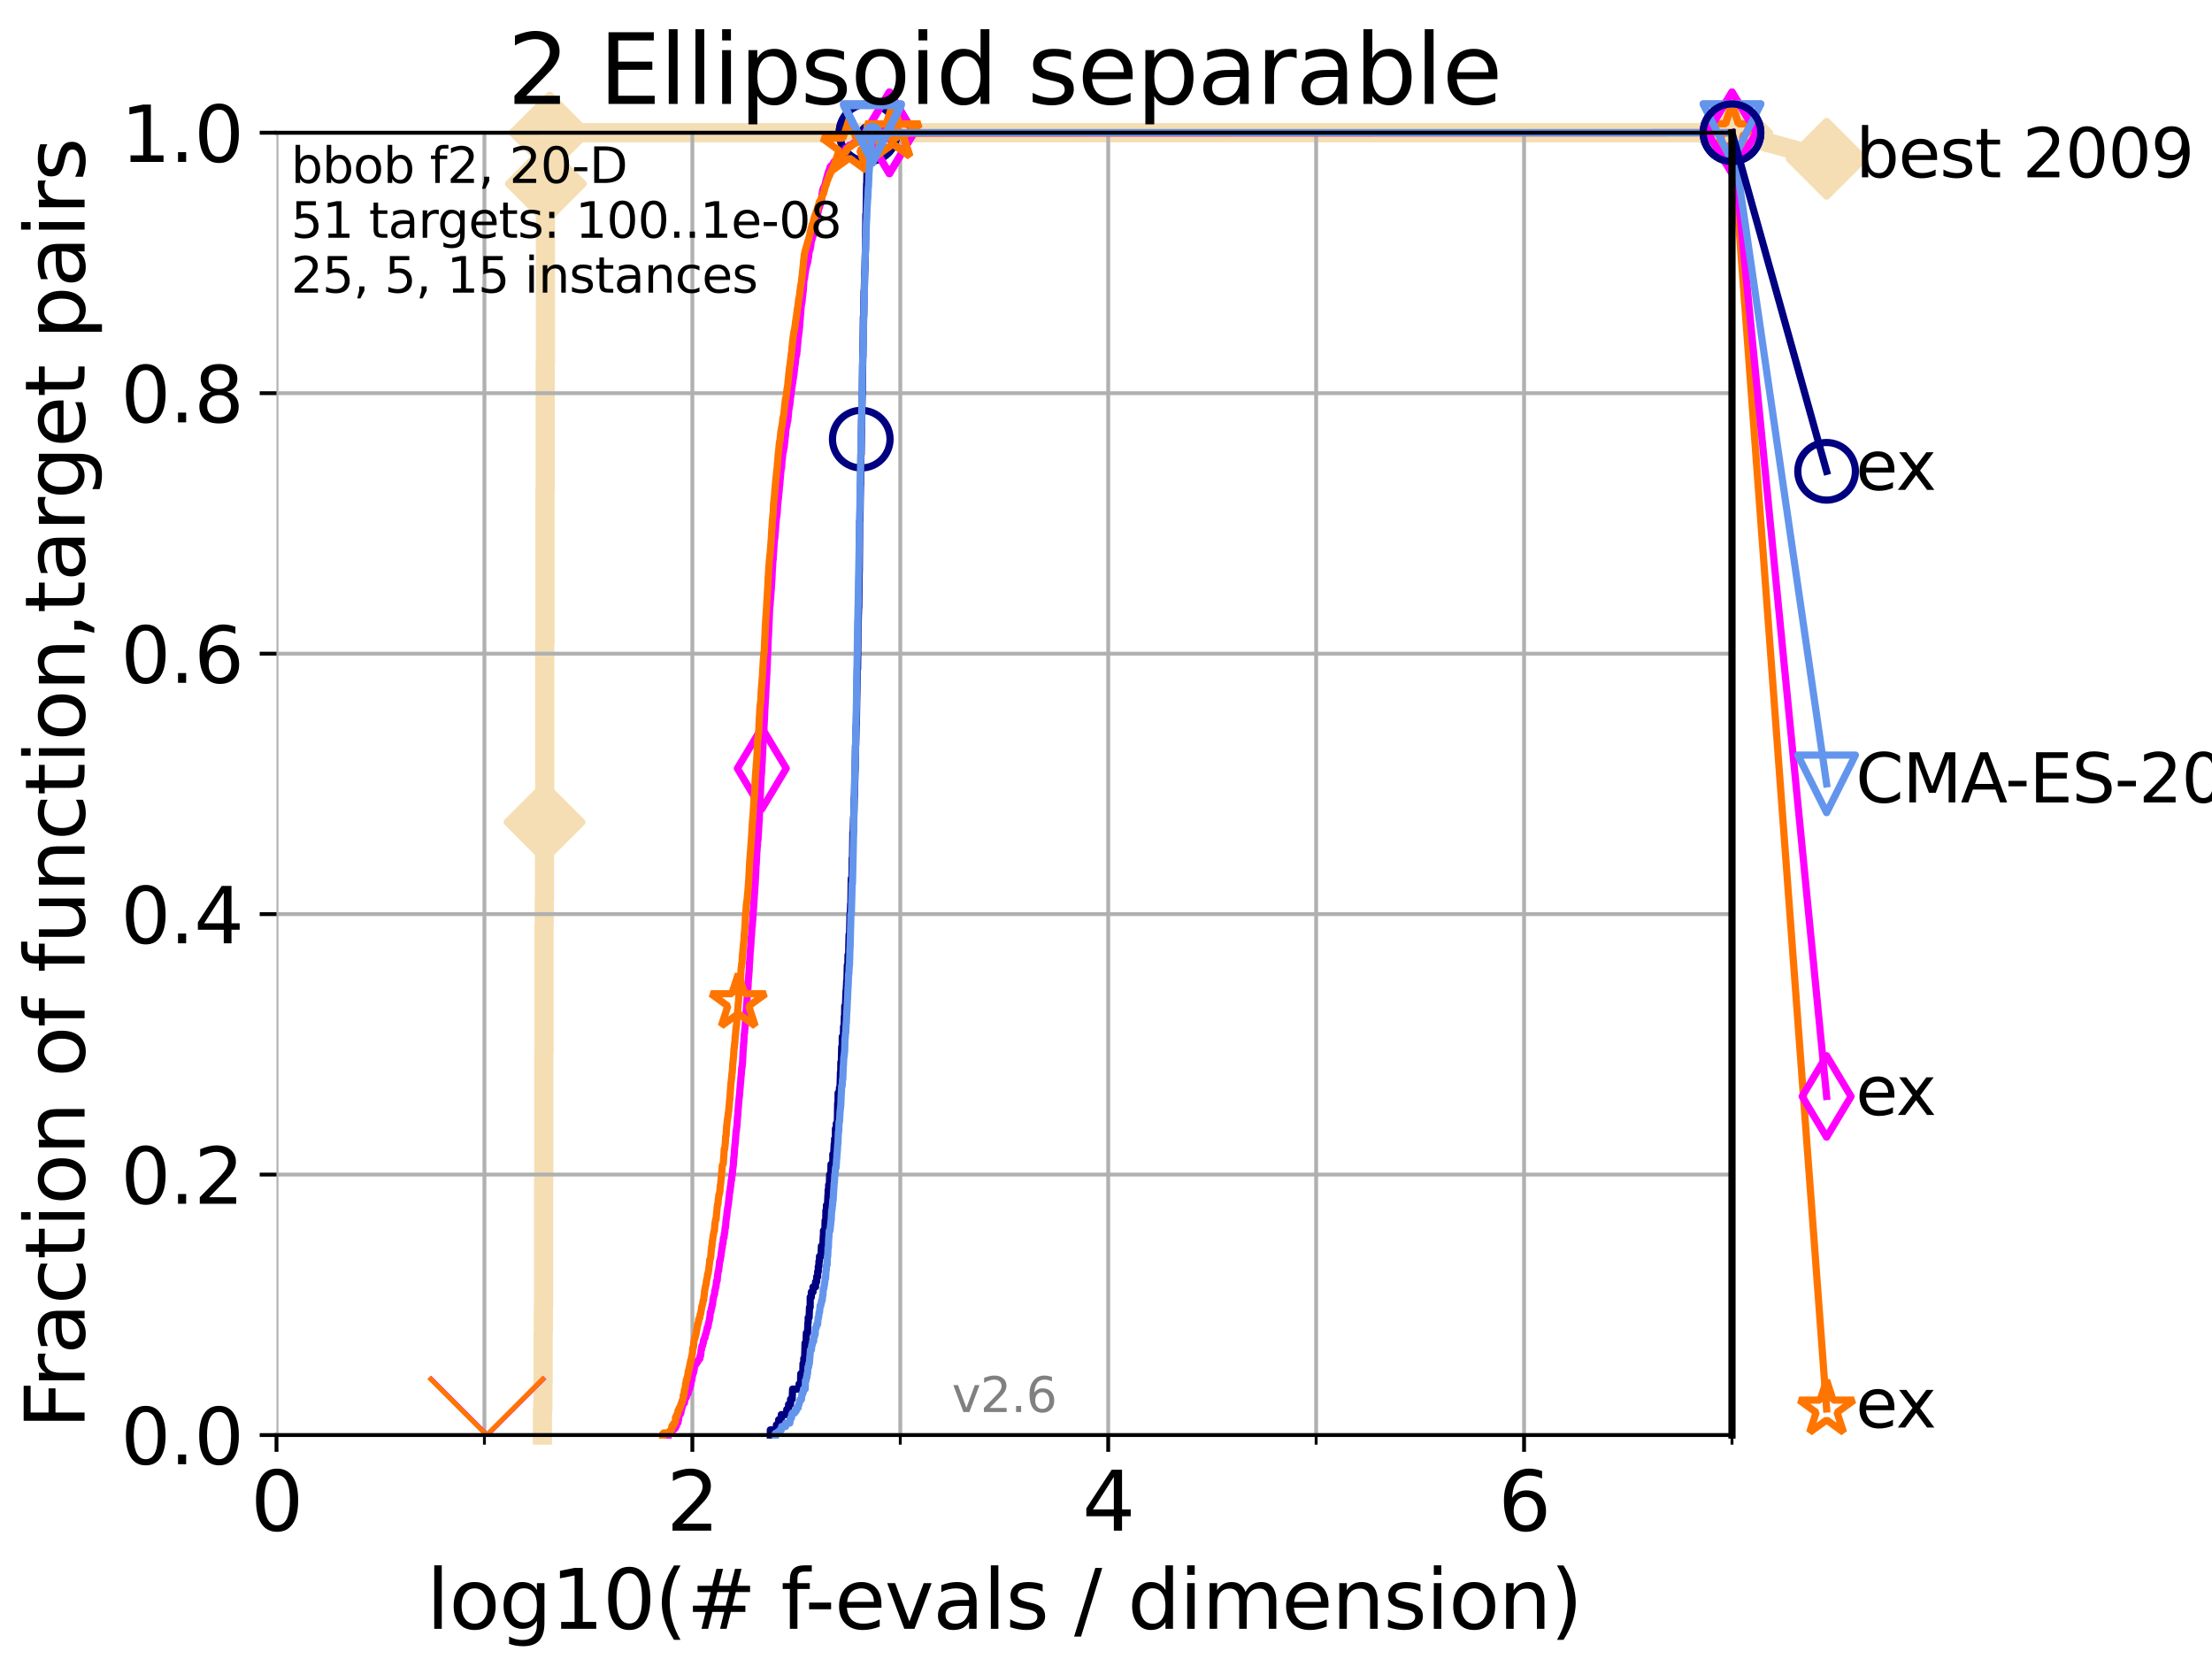 <?xml version="1.0" encoding="utf-8" standalone="no"?>
<!DOCTYPE svg PUBLIC "-//W3C//DTD SVG 1.1//EN"
  "http://www.w3.org/Graphics/SVG/1.1/DTD/svg11.dtd">
<svg xmlns:xlink="http://www.w3.org/1999/xlink" width="460.8pt" height="345.6pt" viewBox="0 0 460.8 345.6" xmlns="http://www.w3.org/2000/svg" version="1.1">
 <defs>
  <style type="text/css">*{stroke-linejoin: round; stroke-linecap: butt}</style>
 </defs>
 <g id="figure_1">
  <g id="patch_1">
   <path d="M 0 345.6 
L 460.8 345.6 
L 460.8 0 
L 0 0 
z
" style="fill: #ffffff"/>
  </g>
  <g id="axes_1">
   <g id="patch_2">
    <path d="M 57.6 298.944 
L 360.806 298.944 
L 360.806 27.648 
L 57.6 27.648 
z
" style="fill: #ffffff"/>
   </g>
   <g id="line2d_1">
    <path d="M 112.989 298.944 
L 112.989 293.624 
L 113.088 293.624 
L 113.088 288.305 
L 113.137 288.305 
L 113.137 277.666 
L 113.186 277.666 
L 113.186 272.346 
L 113.235 272.346 
L 113.235 245.749 
L 113.284 245.749 
L 113.284 219.151 
L 113.333 219.151 
L 113.333 192.553 
L 113.381 192.553 
L 113.381 187.234 
L 113.43 187.234 
L 113.43 171.275 
L 113.478 171.275 
L 113.478 134.039 
L 113.526 134.039 
L 113.526 102.121 
L 113.574 102.121 
L 113.574 75.524 
L 113.622 75.524 
L 113.622 43.607 
L 113.718 43.607 
L 113.718 38.287 
L 114.142 38.287 
L 114.142 32.968 
L 114.51 32.968 
L 114.51 27.648 
L 360.806 27.648 
" style="fill: none; stroke: #f5deb3; stroke-width: 4; stroke-linecap: square"/>
   </g>
   <g id="line2d_2">
    <defs>
     <path id="mde4c24752d" d="M -0 7.778 
L 7.778 0 
L 0 -7.778 
L -7.778 -0 
z
" style="stroke: #f5deb3; stroke-width: 1.5; stroke-linejoin: miter"/>
    </defs>
    <g>
     <use xlink:href="#mde4c24752d" x="113.43" y="171.275" style="fill: #f5deb3; stroke: #f5deb3; stroke-width: 1.5; stroke-linejoin: miter"/>
     <use xlink:href="#mde4c24752d" x="113.718" y="38.287" style="fill: #f5deb3; stroke: #f5deb3; stroke-width: 1.5; stroke-linejoin: miter"/>
     <use xlink:href="#mde4c24752d" x="114.51" y="27.648" style="fill: #f5deb3; stroke: #f5deb3; stroke-width: 1.5; stroke-linejoin: miter"/>
     <use xlink:href="#mde4c24752d" x="114.51" y="27.648" style="fill: #f5deb3; stroke: #f5deb3; stroke-width: 1.5; stroke-linejoin: miter"/>
     <use xlink:href="#mde4c24752d" x="360.806" y="27.648" style="fill: #f5deb3; stroke: #f5deb3; stroke-width: 1.5; stroke-linejoin: miter"/>
    </g>
   </g>
   <g id="line2d_3">
    <path style="fill: none; stroke: #f5deb3; stroke-width: 4; stroke-linecap: square"/>
    <g/>
   </g>
   <g id="line2d_4">
    <path d="M 360.806 27.648 
L 380.515 33.074 
" style="fill: none; stroke: #f5deb3; stroke-width: 4; stroke-linecap: square"/>
    <g>
     <use xlink:href="#mde4c24752d" x="360.806" y="27.648" style="fill: #f5deb3; stroke: #f5deb3; stroke-width: 1.5; stroke-linejoin: miter"/>
     <use xlink:href="#mde4c24752d" x="380.515" y="33.074" style="fill: #f5deb3; stroke: #f5deb3; stroke-width: 1.5; stroke-linejoin: miter"/>
    </g>
   </g>
   <g id="matplotlib.axis_1">
    <g id="xtick_1">
     <g id="line2d_5">
      <path d="M 57.6 298.944 
L 57.6 27.648 
" clip-path="url(#p094f275454)" style="fill: none; stroke: #b0b0b0; stroke-width: 0.8; stroke-linecap: square"/>
     </g>
     <g id="line2d_6">
      <defs>
       <path id="m965ffc4d8b" d="M 0 0 
L 0 3.5 
" style="stroke: #000000; stroke-width: 0.8"/>
      </defs>
      <g>
       <use xlink:href="#m965ffc4d8b" x="57.6" y="298.944" style="stroke: #000000; stroke-width: 0.8"/>
      </g>
     </g>
     <g id="text_1">
      <!-- 0 -->
      <g transform="translate(52.192 318.861)scale(0.17 -0.17)">
       <defs>
        <path id="DejaVuSans-30" d="M 2034 4250 
Q 1547 4250 1301 3770 
Q 1056 3291 1056 2328 
Q 1056 1369 1301 889 
Q 1547 409 2034 409 
Q 2525 409 2770 889 
Q 3016 1369 3016 2328 
Q 3016 3291 2770 3770 
Q 2525 4250 2034 4250 
z
M 2034 4750 
Q 2819 4750 3233 4129 
Q 3647 3509 3647 2328 
Q 3647 1150 3233 529 
Q 2819 -91 2034 -91 
Q 1250 -91 836 529 
Q 422 1150 422 2328 
Q 422 3509 836 4129 
Q 1250 4750 2034 4750 
z
" transform="scale(0.016)"/>
       </defs>
       <use xlink:href="#DejaVuSans-30"/>
      </g>
     </g>
    </g>
    <g id="xtick_2">
     <g id="line2d_7">
      <path d="M 144.23 298.944 
L 144.23 27.648 
" clip-path="url(#p094f275454)" style="fill: none; stroke: #b0b0b0; stroke-width: 0.8; stroke-linecap: square"/>
     </g>
     <g id="line2d_8">
      <g>
       <use xlink:href="#m965ffc4d8b" x="144.23" y="298.944" style="stroke: #000000; stroke-width: 0.8"/>
      </g>
     </g>
     <g id="text_2">
      <!-- 2 -->
      <g transform="translate(138.822 318.861)scale(0.17 -0.17)">
       <defs>
        <path id="DejaVuSans-32" d="M 1228 531 
L 3431 531 
L 3431 0 
L 469 0 
L 469 531 
Q 828 903 1448 1529 
Q 2069 2156 2228 2338 
Q 2531 2678 2651 2914 
Q 2772 3150 2772 3378 
Q 2772 3750 2511 3984 
Q 2250 4219 1831 4219 
Q 1534 4219 1204 4116 
Q 875 4013 500 3803 
L 500 4441 
Q 881 4594 1212 4672 
Q 1544 4750 1819 4750 
Q 2544 4750 2975 4387 
Q 3406 4025 3406 3419 
Q 3406 3131 3298 2873 
Q 3191 2616 2906 2266 
Q 2828 2175 2409 1742 
Q 1991 1309 1228 531 
z
" transform="scale(0.016)"/>
       </defs>
       <use xlink:href="#DejaVuSans-32"/>
      </g>
     </g>
    </g>
    <g id="xtick_3">
     <g id="line2d_9">
      <path d="M 230.861 298.944 
L 230.861 27.648 
" clip-path="url(#p094f275454)" style="fill: none; stroke: #b0b0b0; stroke-width: 0.8; stroke-linecap: square"/>
     </g>
     <g id="line2d_10">
      <g>
       <use xlink:href="#m965ffc4d8b" x="230.861" y="298.944" style="stroke: #000000; stroke-width: 0.8"/>
      </g>
     </g>
     <g id="text_3">
      <!-- 4 -->
      <g transform="translate(225.453 318.861)scale(0.17 -0.17)">
       <defs>
        <path id="DejaVuSans-34" d="M 2419 4116 
L 825 1625 
L 2419 1625 
L 2419 4116 
z
M 2253 4666 
L 3047 4666 
L 3047 1625 
L 3713 1625 
L 3713 1100 
L 3047 1100 
L 3047 0 
L 2419 0 
L 2419 1100 
L 313 1100 
L 313 1709 
L 2253 4666 
z
" transform="scale(0.016)"/>
       </defs>
       <use xlink:href="#DejaVuSans-34"/>
      </g>
     </g>
    </g>
    <g id="xtick_4">
     <g id="line2d_11">
      <path d="M 317.491 298.944 
L 317.491 27.648 
" clip-path="url(#p094f275454)" style="fill: none; stroke: #b0b0b0; stroke-width: 0.8; stroke-linecap: square"/>
     </g>
     <g id="line2d_12">
      <g>
       <use xlink:href="#m965ffc4d8b" x="317.491" y="298.944" style="stroke: #000000; stroke-width: 0.8"/>
      </g>
     </g>
     <g id="text_4">
      <!-- 6 -->
      <g transform="translate(312.083 318.861)scale(0.17 -0.17)">
       <defs>
        <path id="DejaVuSans-36" d="M 2113 2584 
Q 1688 2584 1439 2293 
Q 1191 2003 1191 1497 
Q 1191 994 1439 701 
Q 1688 409 2113 409 
Q 2538 409 2786 701 
Q 3034 994 3034 1497 
Q 3034 2003 2786 2293 
Q 2538 2584 2113 2584 
z
M 3366 4563 
L 3366 3988 
Q 3128 4100 2886 4159 
Q 2644 4219 2406 4219 
Q 1781 4219 1451 3797 
Q 1122 3375 1075 2522 
Q 1259 2794 1537 2939 
Q 1816 3084 2150 3084 
Q 2853 3084 3261 2657 
Q 3669 2231 3669 1497 
Q 3669 778 3244 343 
Q 2819 -91 2113 -91 
Q 1303 -91 875 529 
Q 447 1150 447 2328 
Q 447 3434 972 4092 
Q 1497 4750 2381 4750 
Q 2619 4750 2861 4703 
Q 3103 4656 3366 4563 
z
" transform="scale(0.016)"/>
       </defs>
       <use xlink:href="#DejaVuSans-36"/>
      </g>
     </g>
    </g>
    <g id="xtick_5">
     <g id="line2d_13">
      <path d="M 100.915 298.944 
L 100.915 27.648 
" clip-path="url(#p094f275454)" style="fill: none; stroke: #b0b0b0; stroke-width: 0.8; stroke-linecap: square"/>
     </g>
     <g id="line2d_14">
      <defs>
       <path id="m7dcce48dd3" d="M 0 0 
L 0 2 
" style="stroke: #000000; stroke-width: 0.6"/>
      </defs>
      <g>
       <use xlink:href="#m7dcce48dd3" x="100.915" y="298.944" style="stroke: #000000; stroke-width: 0.6"/>
      </g>
     </g>
    </g>
    <g id="xtick_6">
     <g id="line2d_15">
      <path d="M 187.546 298.944 
L 187.546 27.648 
" clip-path="url(#p094f275454)" style="fill: none; stroke: #b0b0b0; stroke-width: 0.8; stroke-linecap: square"/>
     </g>
     <g id="line2d_16">
      <g>
       <use xlink:href="#m7dcce48dd3" x="187.546" y="298.944" style="stroke: #000000; stroke-width: 0.6"/>
      </g>
     </g>
    </g>
    <g id="xtick_7">
     <g id="line2d_17">
      <path d="M 274.176 298.944 
L 274.176 27.648 
" clip-path="url(#p094f275454)" style="fill: none; stroke: #b0b0b0; stroke-width: 0.8; stroke-linecap: square"/>
     </g>
     <g id="line2d_18">
      <g>
       <use xlink:href="#m7dcce48dd3" x="274.176" y="298.944" style="stroke: #000000; stroke-width: 0.6"/>
      </g>
     </g>
    </g>
    <g id="xtick_8">
     <g id="line2d_19">
      <path d="M 360.806 298.944 
L 360.806 27.648 
" clip-path="url(#p094f275454)" style="fill: none; stroke: #b0b0b0; stroke-width: 0.8; stroke-linecap: square"/>
     </g>
     <g id="line2d_20">
      <g>
       <use xlink:href="#m7dcce48dd3" x="360.806" y="298.944" style="stroke: #000000; stroke-width: 0.6"/>
      </g>
     </g>
    </g>
    <g id="text_5">
     <!-- log10(# f-evals / dimension) -->
     <g transform="translate(88.823 339.314)scale(0.17 -0.17)">
      <defs>
       <path id="DejaVuSans-6c" d="M 603 4863 
L 1178 4863 
L 1178 0 
L 603 0 
L 603 4863 
z
" transform="scale(0.016)"/>
       <path id="DejaVuSans-6f" d="M 1959 3097 
Q 1497 3097 1228 2736 
Q 959 2375 959 1747 
Q 959 1119 1226 758 
Q 1494 397 1959 397 
Q 2419 397 2687 759 
Q 2956 1122 2956 1747 
Q 2956 2369 2687 2733 
Q 2419 3097 1959 3097 
z
M 1959 3584 
Q 2709 3584 3137 3096 
Q 3566 2609 3566 1747 
Q 3566 888 3137 398 
Q 2709 -91 1959 -91 
Q 1206 -91 779 398 
Q 353 888 353 1747 
Q 353 2609 779 3096 
Q 1206 3584 1959 3584 
z
" transform="scale(0.016)"/>
       <path id="DejaVuSans-67" d="M 2906 1791 
Q 2906 2416 2648 2759 
Q 2391 3103 1925 3103 
Q 1463 3103 1205 2759 
Q 947 2416 947 1791 
Q 947 1169 1205 825 
Q 1463 481 1925 481 
Q 2391 481 2648 825 
Q 2906 1169 2906 1791 
z
M 3481 434 
Q 3481 -459 3084 -895 
Q 2688 -1331 1869 -1331 
Q 1566 -1331 1297 -1286 
Q 1028 -1241 775 -1147 
L 775 -588 
Q 1028 -725 1275 -790 
Q 1522 -856 1778 -856 
Q 2344 -856 2625 -561 
Q 2906 -266 2906 331 
L 2906 616 
Q 2728 306 2450 153 
Q 2172 0 1784 0 
Q 1141 0 747 490 
Q 353 981 353 1791 
Q 353 2603 747 3093 
Q 1141 3584 1784 3584 
Q 2172 3584 2450 3431 
Q 2728 3278 2906 2969 
L 2906 3500 
L 3481 3500 
L 3481 434 
z
" transform="scale(0.016)"/>
       <path id="DejaVuSans-31" d="M 794 531 
L 1825 531 
L 1825 4091 
L 703 3866 
L 703 4441 
L 1819 4666 
L 2450 4666 
L 2450 531 
L 3481 531 
L 3481 0 
L 794 0 
L 794 531 
z
" transform="scale(0.016)"/>
       <path id="DejaVuSans-28" d="M 1984 4856 
Q 1566 4138 1362 3434 
Q 1159 2731 1159 2009 
Q 1159 1288 1364 580 
Q 1569 -128 1984 -844 
L 1484 -844 
Q 1016 -109 783 600 
Q 550 1309 550 2009 
Q 550 2706 781 3412 
Q 1013 4119 1484 4856 
L 1984 4856 
z
" transform="scale(0.016)"/>
       <path id="DejaVuSans-23" d="M 3272 2816 
L 2363 2816 
L 2100 1772 
L 3016 1772 
L 3272 2816 
z
M 2803 4594 
L 2478 3297 
L 3391 3297 
L 3719 4594 
L 4219 4594 
L 3897 3297 
L 4872 3297 
L 4872 2816 
L 3775 2816 
L 3519 1772 
L 4513 1772 
L 4513 1294 
L 3397 1294 
L 3072 0 
L 2572 0 
L 2894 1294 
L 1978 1294 
L 1656 0 
L 1153 0 
L 1478 1294 
L 494 1294 
L 494 1772 
L 1594 1772 
L 1856 2816 
L 850 2816 
L 850 3297 
L 1978 3297 
L 2297 4594 
L 2803 4594 
z
" transform="scale(0.016)"/>
       <path id="DejaVuSans-20" transform="scale(0.016)"/>
       <path id="DejaVuSans-66" d="M 2375 4863 
L 2375 4384 
L 1825 4384 
Q 1516 4384 1395 4259 
Q 1275 4134 1275 3809 
L 1275 3500 
L 2222 3500 
L 2222 3053 
L 1275 3053 
L 1275 0 
L 697 0 
L 697 3053 
L 147 3053 
L 147 3500 
L 697 3500 
L 697 3744 
Q 697 4328 969 4595 
Q 1241 4863 1831 4863 
L 2375 4863 
z
" transform="scale(0.016)"/>
       <path id="DejaVuSans-2d" d="M 313 2009 
L 1997 2009 
L 1997 1497 
L 313 1497 
L 313 2009 
z
" transform="scale(0.016)"/>
       <path id="DejaVuSans-65" d="M 3597 1894 
L 3597 1613 
L 953 1613 
Q 991 1019 1311 708 
Q 1631 397 2203 397 
Q 2534 397 2845 478 
Q 3156 559 3463 722 
L 3463 178 
Q 3153 47 2828 -22 
Q 2503 -91 2169 -91 
Q 1331 -91 842 396 
Q 353 884 353 1716 
Q 353 2575 817 3079 
Q 1281 3584 2069 3584 
Q 2775 3584 3186 3129 
Q 3597 2675 3597 1894 
z
M 3022 2063 
Q 3016 2534 2758 2815 
Q 2500 3097 2075 3097 
Q 1594 3097 1305 2825 
Q 1016 2553 972 2059 
L 3022 2063 
z
" transform="scale(0.016)"/>
       <path id="DejaVuSans-76" d="M 191 3500 
L 800 3500 
L 1894 563 
L 2988 3500 
L 3597 3500 
L 2284 0 
L 1503 0 
L 191 3500 
z
" transform="scale(0.016)"/>
       <path id="DejaVuSans-61" d="M 2194 1759 
Q 1497 1759 1228 1600 
Q 959 1441 959 1056 
Q 959 750 1161 570 
Q 1363 391 1709 391 
Q 2188 391 2477 730 
Q 2766 1069 2766 1631 
L 2766 1759 
L 2194 1759 
z
M 3341 1997 
L 3341 0 
L 2766 0 
L 2766 531 
Q 2569 213 2275 61 
Q 1981 -91 1556 -91 
Q 1019 -91 701 211 
Q 384 513 384 1019 
Q 384 1609 779 1909 
Q 1175 2209 1959 2209 
L 2766 2209 
L 2766 2266 
Q 2766 2663 2505 2880 
Q 2244 3097 1772 3097 
Q 1472 3097 1187 3025 
Q 903 2953 641 2809 
L 641 3341 
Q 956 3463 1253 3523 
Q 1550 3584 1831 3584 
Q 2591 3584 2966 3190 
Q 3341 2797 3341 1997 
z
" transform="scale(0.016)"/>
       <path id="DejaVuSans-73" d="M 2834 3397 
L 2834 2853 
Q 2591 2978 2328 3040 
Q 2066 3103 1784 3103 
Q 1356 3103 1142 2972 
Q 928 2841 928 2578 
Q 928 2378 1081 2264 
Q 1234 2150 1697 2047 
L 1894 2003 
Q 2506 1872 2764 1633 
Q 3022 1394 3022 966 
Q 3022 478 2636 193 
Q 2250 -91 1575 -91 
Q 1294 -91 989 -36 
Q 684 19 347 128 
L 347 722 
Q 666 556 975 473 
Q 1284 391 1588 391 
Q 1994 391 2212 530 
Q 2431 669 2431 922 
Q 2431 1156 2273 1281 
Q 2116 1406 1581 1522 
L 1381 1569 
Q 847 1681 609 1914 
Q 372 2147 372 2553 
Q 372 3047 722 3315 
Q 1072 3584 1716 3584 
Q 2034 3584 2315 3537 
Q 2597 3491 2834 3397 
z
" transform="scale(0.016)"/>
       <path id="DejaVuSans-2f" d="M 1625 4666 
L 2156 4666 
L 531 -594 
L 0 -594 
L 1625 4666 
z
" transform="scale(0.016)"/>
       <path id="DejaVuSans-64" d="M 2906 2969 
L 2906 4863 
L 3481 4863 
L 3481 0 
L 2906 0 
L 2906 525 
Q 2725 213 2448 61 
Q 2172 -91 1784 -91 
Q 1150 -91 751 415 
Q 353 922 353 1747 
Q 353 2572 751 3078 
Q 1150 3584 1784 3584 
Q 2172 3584 2448 3432 
Q 2725 3281 2906 2969 
z
M 947 1747 
Q 947 1113 1208 752 
Q 1469 391 1925 391 
Q 2381 391 2643 752 
Q 2906 1113 2906 1747 
Q 2906 2381 2643 2742 
Q 2381 3103 1925 3103 
Q 1469 3103 1208 2742 
Q 947 2381 947 1747 
z
" transform="scale(0.016)"/>
       <path id="DejaVuSans-69" d="M 603 3500 
L 1178 3500 
L 1178 0 
L 603 0 
L 603 3500 
z
M 603 4863 
L 1178 4863 
L 1178 4134 
L 603 4134 
L 603 4863 
z
" transform="scale(0.016)"/>
       <path id="DejaVuSans-6d" d="M 3328 2828 
Q 3544 3216 3844 3400 
Q 4144 3584 4550 3584 
Q 5097 3584 5394 3201 
Q 5691 2819 5691 2113 
L 5691 0 
L 5113 0 
L 5113 2094 
Q 5113 2597 4934 2840 
Q 4756 3084 4391 3084 
Q 3944 3084 3684 2787 
Q 3425 2491 3425 1978 
L 3425 0 
L 2847 0 
L 2847 2094 
Q 2847 2600 2669 2842 
Q 2491 3084 2119 3084 
Q 1678 3084 1418 2786 
Q 1159 2488 1159 1978 
L 1159 0 
L 581 0 
L 581 3500 
L 1159 3500 
L 1159 2956 
Q 1356 3278 1631 3431 
Q 1906 3584 2284 3584 
Q 2666 3584 2933 3390 
Q 3200 3197 3328 2828 
z
" transform="scale(0.016)"/>
       <path id="DejaVuSans-6e" d="M 3513 2113 
L 3513 0 
L 2938 0 
L 2938 2094 
Q 2938 2591 2744 2837 
Q 2550 3084 2163 3084 
Q 1697 3084 1428 2787 
Q 1159 2491 1159 1978 
L 1159 0 
L 581 0 
L 581 3500 
L 1159 3500 
L 1159 2956 
Q 1366 3272 1645 3428 
Q 1925 3584 2291 3584 
Q 2894 3584 3203 3211 
Q 3513 2838 3513 2113 
z
" transform="scale(0.016)"/>
       <path id="DejaVuSans-29" d="M 513 4856 
L 1013 4856 
Q 1481 4119 1714 3412 
Q 1947 2706 1947 2009 
Q 1947 1309 1714 600 
Q 1481 -109 1013 -844 
L 513 -844 
Q 928 -128 1133 580 
Q 1338 1288 1338 2009 
Q 1338 2731 1133 3434 
Q 928 4138 513 4856 
z
" transform="scale(0.016)"/>
      </defs>
      <use xlink:href="#DejaVuSans-6c"/>
      <use xlink:href="#DejaVuSans-6f" x="27.783"/>
      <use xlink:href="#DejaVuSans-67" x="88.965"/>
      <use xlink:href="#DejaVuSans-31" x="152.441"/>
      <use xlink:href="#DejaVuSans-30" x="216.064"/>
      <use xlink:href="#DejaVuSans-28" x="279.688"/>
      <use xlink:href="#DejaVuSans-23" x="318.701"/>
      <use xlink:href="#DejaVuSans-20" x="402.49"/>
      <use xlink:href="#DejaVuSans-66" x="434.277"/>
      <use xlink:href="#DejaVuSans-2d" x="463.982"/>
      <use xlink:href="#DejaVuSans-65" x="500.066"/>
      <use xlink:href="#DejaVuSans-76" x="561.59"/>
      <use xlink:href="#DejaVuSans-61" x="620.77"/>
      <use xlink:href="#DejaVuSans-6c" x="682.049"/>
      <use xlink:href="#DejaVuSans-73" x="709.832"/>
      <use xlink:href="#DejaVuSans-20" x="761.932"/>
      <use xlink:href="#DejaVuSans-2f" x="793.719"/>
      <use xlink:href="#DejaVuSans-20" x="827.41"/>
      <use xlink:href="#DejaVuSans-64" x="859.197"/>
      <use xlink:href="#DejaVuSans-69" x="922.674"/>
      <use xlink:href="#DejaVuSans-6d" x="950.457"/>
      <use xlink:href="#DejaVuSans-65" x="1047.869"/>
      <use xlink:href="#DejaVuSans-6e" x="1109.393"/>
      <use xlink:href="#DejaVuSans-73" x="1172.771"/>
      <use xlink:href="#DejaVuSans-69" x="1224.871"/>
      <use xlink:href="#DejaVuSans-6f" x="1252.654"/>
      <use xlink:href="#DejaVuSans-6e" x="1313.836"/>
      <use xlink:href="#DejaVuSans-29" x="1377.215"/>
     </g>
    </g>
   </g>
   <g id="matplotlib.axis_2">
    <g id="ytick_1">
     <g id="line2d_21">
      <path d="M 57.6 298.944 
L 360.806 298.944 
" clip-path="url(#p094f275454)" style="fill: none; stroke: #b0b0b0; stroke-width: 0.8; stroke-linecap: square"/>
     </g>
     <g id="line2d_22">
      <defs>
       <path id="m2ca3571020" d="M 0 0 
L -3.5 0 
" style="stroke: #000000; stroke-width: 0.8"/>
      </defs>
      <g>
       <use xlink:href="#m2ca3571020" x="57.6" y="298.944" style="stroke: #000000; stroke-width: 0.8"/>
      </g>
     </g>
     <g id="text_6">
      <!-- 0.0 -->
      <g transform="translate(25.155 305.023)scale(0.16 -0.16)">
       <defs>
        <path id="DejaVuSans-2e" d="M 684 794 
L 1344 794 
L 1344 0 
L 684 0 
L 684 794 
z
" transform="scale(0.016)"/>
       </defs>
       <use xlink:href="#DejaVuSans-30"/>
       <use xlink:href="#DejaVuSans-2e" x="63.623"/>
       <use xlink:href="#DejaVuSans-30" x="95.41"/>
      </g>
     </g>
    </g>
    <g id="ytick_2">
     <g id="line2d_23">
      <path d="M 57.6 244.685 
L 360.806 244.685 
" clip-path="url(#p094f275454)" style="fill: none; stroke: #b0b0b0; stroke-width: 0.8; stroke-linecap: square"/>
     </g>
     <g id="line2d_24">
      <g>
       <use xlink:href="#m2ca3571020" x="57.6" y="244.685" style="stroke: #000000; stroke-width: 0.8"/>
      </g>
     </g>
     <g id="text_7">
      <!-- 0.2 -->
      <g transform="translate(25.155 250.764)scale(0.16 -0.16)">
       <use xlink:href="#DejaVuSans-30"/>
       <use xlink:href="#DejaVuSans-2e" x="63.623"/>
       <use xlink:href="#DejaVuSans-32" x="95.41"/>
      </g>
     </g>
    </g>
    <g id="ytick_3">
     <g id="line2d_25">
      <path d="M 57.6 190.426 
L 360.806 190.426 
" clip-path="url(#p094f275454)" style="fill: none; stroke: #b0b0b0; stroke-width: 0.8; stroke-linecap: square"/>
     </g>
     <g id="line2d_26">
      <g>
       <use xlink:href="#m2ca3571020" x="57.6" y="190.426" style="stroke: #000000; stroke-width: 0.8"/>
      </g>
     </g>
     <g id="text_8">
      <!-- 0.4 -->
      <g transform="translate(25.155 196.504)scale(0.16 -0.16)">
       <use xlink:href="#DejaVuSans-30"/>
       <use xlink:href="#DejaVuSans-2e" x="63.623"/>
       <use xlink:href="#DejaVuSans-34" x="95.41"/>
      </g>
     </g>
    </g>
    <g id="ytick_4">
     <g id="line2d_27">
      <path d="M 57.6 136.166 
L 360.806 136.166 
" clip-path="url(#p094f275454)" style="fill: none; stroke: #b0b0b0; stroke-width: 0.8; stroke-linecap: square"/>
     </g>
     <g id="line2d_28">
      <g>
       <use xlink:href="#m2ca3571020" x="57.6" y="136.166" style="stroke: #000000; stroke-width: 0.8"/>
      </g>
     </g>
     <g id="text_9">
      <!-- 0.6 -->
      <g transform="translate(25.155 142.245)scale(0.16 -0.16)">
       <use xlink:href="#DejaVuSans-30"/>
       <use xlink:href="#DejaVuSans-2e" x="63.623"/>
       <use xlink:href="#DejaVuSans-36" x="95.41"/>
      </g>
     </g>
    </g>
    <g id="ytick_5">
     <g id="line2d_29">
      <path d="M 57.6 81.907 
L 360.806 81.907 
" clip-path="url(#p094f275454)" style="fill: none; stroke: #b0b0b0; stroke-width: 0.8; stroke-linecap: square"/>
     </g>
     <g id="line2d_30">
      <g>
       <use xlink:href="#m2ca3571020" x="57.6" y="81.907" style="stroke: #000000; stroke-width: 0.8"/>
      </g>
     </g>
     <g id="text_10">
      <!-- 0.8 -->
      <g transform="translate(25.155 87.986)scale(0.16 -0.16)">
       <defs>
        <path id="DejaVuSans-38" d="M 2034 2216 
Q 1584 2216 1326 1975 
Q 1069 1734 1069 1313 
Q 1069 891 1326 650 
Q 1584 409 2034 409 
Q 2484 409 2743 651 
Q 3003 894 3003 1313 
Q 3003 1734 2745 1975 
Q 2488 2216 2034 2216 
z
M 1403 2484 
Q 997 2584 770 2862 
Q 544 3141 544 3541 
Q 544 4100 942 4425 
Q 1341 4750 2034 4750 
Q 2731 4750 3128 4425 
Q 3525 4100 3525 3541 
Q 3525 3141 3298 2862 
Q 3072 2584 2669 2484 
Q 3125 2378 3379 2068 
Q 3634 1759 3634 1313 
Q 3634 634 3220 271 
Q 2806 -91 2034 -91 
Q 1263 -91 848 271 
Q 434 634 434 1313 
Q 434 1759 690 2068 
Q 947 2378 1403 2484 
z
M 1172 3481 
Q 1172 3119 1398 2916 
Q 1625 2713 2034 2713 
Q 2441 2713 2670 2916 
Q 2900 3119 2900 3481 
Q 2900 3844 2670 4047 
Q 2441 4250 2034 4250 
Q 1625 4250 1398 4047 
Q 1172 3844 1172 3481 
z
" transform="scale(0.016)"/>
       </defs>
       <use xlink:href="#DejaVuSans-30"/>
       <use xlink:href="#DejaVuSans-2e" x="63.623"/>
       <use xlink:href="#DejaVuSans-38" x="95.41"/>
      </g>
     </g>
    </g>
    <g id="ytick_6">
     <g id="line2d_31">
      <path d="M 57.6 27.648 
L 360.806 27.648 
" clip-path="url(#p094f275454)" style="fill: none; stroke: #b0b0b0; stroke-width: 0.8; stroke-linecap: square"/>
     </g>
     <g id="line2d_32">
      <g>
       <use xlink:href="#m2ca3571020" x="57.6" y="27.648" style="stroke: #000000; stroke-width: 0.8"/>
      </g>
     </g>
     <g id="text_11">
      <!-- 1.0 -->
      <g transform="translate(25.155 33.727)scale(0.16 -0.16)">
       <use xlink:href="#DejaVuSans-31"/>
       <use xlink:href="#DejaVuSans-2e" x="63.623"/>
       <use xlink:href="#DejaVuSans-30" x="95.41"/>
      </g>
     </g>
    </g>
    <g id="text_12">
     <!-- Fraction of function,target pairs -->
     <g transform="translate(17.62 297.681)rotate(-90)scale(0.17 -0.17)">
      <defs>
       <path id="DejaVuSans-46" d="M 628 4666 
L 3309 4666 
L 3309 4134 
L 1259 4134 
L 1259 2759 
L 3109 2759 
L 3109 2228 
L 1259 2228 
L 1259 0 
L 628 0 
L 628 4666 
z
" transform="scale(0.016)"/>
       <path id="DejaVuSans-72" d="M 2631 2963 
Q 2534 3019 2420 3045 
Q 2306 3072 2169 3072 
Q 1681 3072 1420 2755 
Q 1159 2438 1159 1844 
L 1159 0 
L 581 0 
L 581 3500 
L 1159 3500 
L 1159 2956 
Q 1341 3275 1631 3429 
Q 1922 3584 2338 3584 
Q 2397 3584 2469 3576 
Q 2541 3569 2628 3553 
L 2631 2963 
z
" transform="scale(0.016)"/>
       <path id="DejaVuSans-63" d="M 3122 3366 
L 3122 2828 
Q 2878 2963 2633 3030 
Q 2388 3097 2138 3097 
Q 1578 3097 1268 2742 
Q 959 2388 959 1747 
Q 959 1106 1268 751 
Q 1578 397 2138 397 
Q 2388 397 2633 464 
Q 2878 531 3122 666 
L 3122 134 
Q 2881 22 2623 -34 
Q 2366 -91 2075 -91 
Q 1284 -91 818 406 
Q 353 903 353 1747 
Q 353 2603 823 3093 
Q 1294 3584 2113 3584 
Q 2378 3584 2631 3529 
Q 2884 3475 3122 3366 
z
" transform="scale(0.016)"/>
       <path id="DejaVuSans-74" d="M 1172 4494 
L 1172 3500 
L 2356 3500 
L 2356 3053 
L 1172 3053 
L 1172 1153 
Q 1172 725 1289 603 
Q 1406 481 1766 481 
L 2356 481 
L 2356 0 
L 1766 0 
Q 1100 0 847 248 
Q 594 497 594 1153 
L 594 3053 
L 172 3053 
L 172 3500 
L 594 3500 
L 594 4494 
L 1172 4494 
z
" transform="scale(0.016)"/>
       <path id="DejaVuSans-75" d="M 544 1381 
L 544 3500 
L 1119 3500 
L 1119 1403 
Q 1119 906 1312 657 
Q 1506 409 1894 409 
Q 2359 409 2629 706 
Q 2900 1003 2900 1516 
L 2900 3500 
L 3475 3500 
L 3475 0 
L 2900 0 
L 2900 538 
Q 2691 219 2414 64 
Q 2138 -91 1772 -91 
Q 1169 -91 856 284 
Q 544 659 544 1381 
z
M 1991 3584 
L 1991 3584 
z
" transform="scale(0.016)"/>
       <path id="DejaVuSans-2c" d="M 750 794 
L 1409 794 
L 1409 256 
L 897 -744 
L 494 -744 
L 750 256 
L 750 794 
z
" transform="scale(0.016)"/>
       <path id="DejaVuSans-70" d="M 1159 525 
L 1159 -1331 
L 581 -1331 
L 581 3500 
L 1159 3500 
L 1159 2969 
Q 1341 3281 1617 3432 
Q 1894 3584 2278 3584 
Q 2916 3584 3314 3078 
Q 3713 2572 3713 1747 
Q 3713 922 3314 415 
Q 2916 -91 2278 -91 
Q 1894 -91 1617 61 
Q 1341 213 1159 525 
z
M 3116 1747 
Q 3116 2381 2855 2742 
Q 2594 3103 2138 3103 
Q 1681 3103 1420 2742 
Q 1159 2381 1159 1747 
Q 1159 1113 1420 752 
Q 1681 391 2138 391 
Q 2594 391 2855 752 
Q 3116 1113 3116 1747 
z
" transform="scale(0.016)"/>
      </defs>
      <use xlink:href="#DejaVuSans-46"/>
      <use xlink:href="#DejaVuSans-72" x="50.27"/>
      <use xlink:href="#DejaVuSans-61" x="91.383"/>
      <use xlink:href="#DejaVuSans-63" x="152.662"/>
      <use xlink:href="#DejaVuSans-74" x="207.643"/>
      <use xlink:href="#DejaVuSans-69" x="246.852"/>
      <use xlink:href="#DejaVuSans-6f" x="274.635"/>
      <use xlink:href="#DejaVuSans-6e" x="335.816"/>
      <use xlink:href="#DejaVuSans-20" x="399.195"/>
      <use xlink:href="#DejaVuSans-6f" x="430.982"/>
      <use xlink:href="#DejaVuSans-66" x="492.164"/>
      <use xlink:href="#DejaVuSans-20" x="527.369"/>
      <use xlink:href="#DejaVuSans-66" x="559.156"/>
      <use xlink:href="#DejaVuSans-75" x="594.361"/>
      <use xlink:href="#DejaVuSans-6e" x="657.74"/>
      <use xlink:href="#DejaVuSans-63" x="721.119"/>
      <use xlink:href="#DejaVuSans-74" x="776.1"/>
      <use xlink:href="#DejaVuSans-69" x="815.309"/>
      <use xlink:href="#DejaVuSans-6f" x="843.092"/>
      <use xlink:href="#DejaVuSans-6e" x="904.273"/>
      <use xlink:href="#DejaVuSans-2c" x="967.652"/>
      <use xlink:href="#DejaVuSans-74" x="999.439"/>
      <use xlink:href="#DejaVuSans-61" x="1038.648"/>
      <use xlink:href="#DejaVuSans-72" x="1099.928"/>
      <use xlink:href="#DejaVuSans-67" x="1139.291"/>
      <use xlink:href="#DejaVuSans-65" x="1202.768"/>
      <use xlink:href="#DejaVuSans-74" x="1264.291"/>
      <use xlink:href="#DejaVuSans-20" x="1303.5"/>
      <use xlink:href="#DejaVuSans-70" x="1335.287"/>
      <use xlink:href="#DejaVuSans-61" x="1398.764"/>
      <use xlink:href="#DejaVuSans-69" x="1460.043"/>
      <use xlink:href="#DejaVuSans-72" x="1487.826"/>
      <use xlink:href="#DejaVuSans-73" x="1528.939"/>
     </g>
    </g>
   </g>
   <g id="line2d_33">
    <defs>
     <path id="ma320b31982" d="M 0 1.5 
C 0.398 1.5 0.779 1.342 1.061 1.061 
C 1.342 0.779 1.5 0.398 1.5 0 
C 1.5 -0.398 1.342 -0.779 1.061 -1.061 
C 0.779 -1.342 0.398 -1.5 0 -1.5 
C -0.398 -1.5 -0.779 -1.342 -1.061 -1.061 
C -1.342 -0.779 -1.5 -0.398 -1.5 0 
C -1.5 0.398 -1.342 0.779 -1.061 1.061 
C -0.779 1.342 -0.398 1.5 0 1.5 
z
" style="stroke: #f5deb3"/>
    </defs>
    <g>
     <use xlink:href="#ma320b31982" x="114.51" y="27.648" style="fill: #f5deb3; stroke: #f5deb3"/>
     <use xlink:href="#ma320b31982" x="114.51" y="27.648" style="fill: #f5deb3; stroke: #f5deb3"/>
    </g>
   </g>
   <g id="line2d_34">
    <defs>
     <path id="mc2dfc38bc3" d="M 0 1.5 
C 0.398 1.5 0.779 1.342 1.061 1.061 
C 1.342 0.779 1.5 0.398 1.5 0 
C 1.5 -0.398 1.342 -0.779 1.061 -1.061 
C 0.779 -1.342 0.398 -1.5 0 -1.5 
C -0.398 -1.5 -0.779 -1.342 -1.061 -1.061 
C -1.342 -0.779 -1.5 -0.398 -1.5 0 
C -1.5 0.398 -1.342 0.779 -1.061 1.061 
C -0.779 1.342 -0.398 1.5 0 1.5 
z
" style="stroke: #000080"/>
    </defs>
    <g>
     <use xlink:href="#mc2dfc38bc3" x="180.829" y="27.648" style="fill: #000080; stroke: #000080"/>
     <use xlink:href="#mc2dfc38bc3" x="180.829" y="27.648" style="fill: #000080; stroke: #000080"/>
    </g>
   </g>
   <g id="line2d_35">
    <path d="M 160.471 298.944 
L 160.471 297.88 
L 161.744 297.88 
L 161.744 296.816 
L 162.216 296.816 
L 162.216 295.752 
L 162.758 295.752 
L 162.758 294.688 
L 163.892 294.688 
L 163.892 293.624 
L 164.279 293.624 
L 164.279 292.561 
L 164.683 292.561 
L 164.683 291.497 
L 165.022 291.497 
L 165.115 289.369 
L 166.463 289.369 
L 166.463 288.305 
L 166.755 288.305 
L 166.812 286.177 
L 167.232 286.177 
L 167.279 284.049 
L 167.439 284.049 
L 167.439 282.985 
L 167.621 282.985 
L 167.705 279.794 
L 167.912 279.794 
L 167.976 277.666 
L 168.225 277.666 
L 168.298 275.538 
L 168.363 275.538 
L 168.363 274.474 
L 168.558 274.474 
L 168.63 272.346 
L 168.771 272.346 
L 168.784 270.219 
L 169.017 270.219 
L 169.017 269.155 
L 169.364 269.155 
L 169.364 268.091 
L 169.893 268.091 
L 169.893 267.027 
L 170.127 267.027 
L 170.127 265.963 
L 170.335 265.963 
L 170.335 264.899 
L 170.466 264.899 
L 170.466 263.835 
L 170.598 263.835 
L 170.598 262.771 
L 170.718 262.771 
L 170.718 261.707 
L 171.035 261.707 
L 171.11 259.579 
L 171.412 259.579 
L 171.498 257.452 
L 171.542 257.452 
L 171.542 256.388 
L 171.83 256.388 
L 171.88 254.26 
L 172.014 254.26 
L 172.052 252.132 
L 172.168 252.132 
L 172.168 251.068 
L 172.371 251.068 
L 172.476 248.94 
L 172.512 248.94 
L 172.512 247.877 
L 172.624 247.877 
L 172.624 246.813 
L 172.778 246.813 
L 172.825 244.685 
L 173.076 244.685 
L 173.111 242.557 
L 173.492 242.557 
L 173.492 240.429 
L 173.676 240.429 
L 173.774 238.301 
L 173.863 238.301 
L 173.863 237.237 
L 174.028 237.237 
L 174.038 235.11 
L 174.216 235.11 
L 174.216 234.046 
L 174.433 234.046 
L 174.503 229.79 
L 174.576 229.79 
L 174.598 227.662 
L 174.87 227.662 
L 174.87 226.598 
L 174.993 226.598 
L 175.081 223.407 
L 175.137 223.407 
L 175.168 221.279 
L 175.271 221.279 
L 175.34 218.087 
L 175.444 218.087 
L 175.462 215.959 
L 175.702 215.959 
L 175.73 213.832 
L 175.835 213.832 
L 175.891 211.704 
L 175.954 211.704 
L 175.972 209.576 
L 176.131 209.576 
L 176.241 206.384 
L 176.289 206.384 
L 176.386 204.256 
L 176.432 204.256 
L 176.51 201.065 
L 176.625 201.065 
L 176.657 198.937 
L 176.777 198.937 
L 176.879 194.681 
L 176.975 194.681 
L 177.067 190.426 
L 177.126 190.426 
L 177.204 188.298 
L 177.242 188.298 
L 177.337 182.978 
L 177.471 182.978 
L 177.535 178.723 
L 177.594 178.723 
L 177.668 173.403 
L 177.728 173.403 
L 177.82 170.211 
L 177.856 170.211 
L 177.961 165.956 
L 178.005 165.956 
L 178.109 160.636 
L 178.134 160.636 
L 178.216 155.317 
L 178.255 155.317 
L 178.352 151.061 
L 178.39 151.061 
L 178.491 144.678 
L 178.501 144.678 
L 178.594 139.358 
L 178.651 139.358 
L 178.76 129.783 
L 178.769 129.783 
L 178.869 126.591 
L 178.893 126.591 
L 178.992 119.144 
L 179.007 119.144 
L 179.093 108.505 
L 179.137 108.505 
L 179.246 101.058 
L 179.276 101.058 
L 179.348 94.674 
L 179.391 94.674 
L 179.492 87.227 
L 179.508 87.227 
L 179.61 81.907 
L 179.638 81.907 
L 179.731 74.46 
L 179.753 74.46 
L 179.864 65.949 
L 179.925 65.949 
L 180.002 60.629 
L 180.04 60.629 
L 180.145 56.373 
L 180.171 56.373 
L 180.281 52.118 
L 180.299 52.118 
L 180.368 44.67 
L 180.433 44.67 
L 180.535 38.287 
L 180.568 38.287 
L 180.644 32.968 
L 180.701 32.968 
L 180.769 28.712 
L 180.829 28.712 
L 180.829 27.648 
L 360.806 27.648 
L 360.806 27.648 
" style="fill: none; stroke: #000080; stroke-width: 1.5; stroke-linecap: square"/>
   </g>
   <g id="line2d_36">
    <defs>
     <path id="mf648f74034" d="M 0 6 
C 1.591 6 3.117 5.368 4.243 4.243 
C 5.368 3.117 6 1.591 6 0 
C 6 -1.591 5.368 -3.117 4.243 -4.243 
C 3.117 -5.368 1.591 -6 0 -6 
C -1.591 -6 -3.117 -5.368 -4.243 -4.243 
C -5.368 -3.117 -6 -1.591 -6 0 
C -6 1.591 -5.368 3.117 -4.243 4.243 
C -3.117 5.368 -1.591 6 0 6 
z
" style="stroke: #000080; stroke-width: 1.5"/>
    </defs>
    <g>
     <use xlink:href="#mf648f74034" x="179.416" y="91.482" style="fill-opacity: 0; stroke: #000080; stroke-width: 1.5"/>
     <use xlink:href="#mf648f74034" x="180.829" y="27.648" style="fill-opacity: 0; stroke: #000080; stroke-width: 1.5"/>
     <use xlink:href="#mf648f74034" x="180.829" y="27.648" style="fill-opacity: 0; stroke: #000080; stroke-width: 1.5"/>
     <use xlink:href="#mf648f74034" x="360.806" y="27.648" style="fill-opacity: 0; stroke: #000080; stroke-width: 1.5"/>
    </g>
   </g>
   <g id="line2d_37">
    <path style="fill: none; stroke: #000080; stroke-width: 1.5; stroke-linecap: square"/>
    <g/>
   </g>
   <g id="line2d_38">
    <defs>
     <path id="mf12327f3f4" d="M 0 1.5 
C 0.398 1.5 0.779 1.342 1.061 1.061 
C 1.342 0.779 1.5 0.398 1.5 0 
C 1.5 -0.398 1.342 -0.779 1.061 -1.061 
C 0.779 -1.342 0.398 -1.5 0 -1.5 
C -0.398 -1.5 -0.779 -1.342 -1.061 -1.061 
C -1.342 -0.779 -1.5 -0.398 -1.5 0 
C -1.5 0.398 -1.342 0.779 -1.061 1.061 
C -0.779 1.342 -0.398 1.5 0 1.5 
z
" style="stroke: #ff00ff"/>
    </defs>
    <g>
     <use xlink:href="#mf12327f3f4" x="185.282" y="27.648" style="fill: #ff00ff; stroke: #ff00ff"/>
     <use xlink:href="#mf12327f3f4" x="185.282" y="27.648" style="fill: #ff00ff; stroke: #ff00ff"/>
    </g>
   </g>
   <g id="line2d_39">
    <path d="M 139.167 298.944 
L 139.167 298.731 
L 139.35 298.731 
L 139.35 298.518 
L 139.891 298.448 
L 139.974 298.022 
L 140.044 298.022 
L 140.044 297.809 
L 140.359 297.809 
L 140.359 297.596 
L 140.669 297.525 
L 140.748 297.1 
L 140.894 297.1 
L 140.962 296.603 
L 141.018 296.603 
L 141.018 296.391 
L 141.228 296.391 
L 141.305 295.823 
L 141.349 295.823 
L 141.448 294.972 
L 141.524 294.901 
L 141.589 294.547 
L 141.804 294.476 
L 141.911 293.837 
L 141.932 293.837 
L 141.953 293.412 
L 142.08 293.341 
L 142.102 292.915 
L 142.196 292.915 
L 142.238 292.49 
L 142.415 292.419 
L 142.456 292.277 
L 142.58 292.277 
L 142.682 291.355 
L 142.754 291.355 
L 142.754 291.213 
L 142.966 291.142 
L 143.076 290.504 
L 143.176 290.433 
L 143.256 290.291 
L 143.345 290.291 
L 143.374 289.794 
L 143.502 289.723 
L 143.599 289.298 
L 143.696 289.227 
L 143.783 288.589 
L 143.889 288.518 
L 143.946 287.808 
L 144.022 287.808 
L 144.098 287.454 
L 144.136 287.454 
L 144.24 286.603 
L 144.287 286.532 
L 144.39 286.035 
L 144.473 285.964 
L 144.584 285.326 
L 144.603 285.326 
L 144.704 284.546 
L 144.732 284.546 
L 144.732 284.333 
L 144.932 284.262 
L 145.022 284.049 
L 145.103 284.049 
L 145.103 283.837 
L 145.238 283.837 
L 145.273 283.553 
L 145.424 283.553 
L 145.424 283.34 
L 145.591 283.269 
L 145.678 283.056 
L 145.782 283.056 
L 145.834 282.489 
L 145.963 282.418 
L 146.049 281.283 
L 146.117 281.212 
L 146.219 280.432 
L 146.354 280.361 
L 146.446 279.794 
L 146.505 279.794 
L 146.563 279.155 
L 146.637 279.155 
L 146.637 279.084 
L 146.745 278.73 
L 146.843 278.73 
L 146.925 278.091 
L 146.966 278.091 
L 147.039 277.737 
L 147.136 277.666 
L 147.216 277.098 
L 147.248 277.098 
L 147.328 276.531 
L 147.487 276.46 
L 147.589 275.68 
L 147.621 275.609 
L 147.723 275.183 
L 147.762 275.113 
L 147.832 274.474 
L 147.886 274.474 
L 147.886 274.403 
L 147.971 273.339 
L 148.094 273.268 
L 148.186 272.559 
L 148.247 272.559 
L 148.33 271.85 
L 148.428 271.85 
L 148.533 270.644 
L 148.593 270.573 
L 148.667 270.006 
L 148.727 269.935 
L 148.837 269.58 
L 148.867 269.58 
L 148.904 268.8 
L 148.984 268.8 
L 149.072 268.091 
L 149.144 268.091 
L 149.231 267.24 
L 149.26 267.24 
L 149.267 266.814 
L 149.396 266.814 
L 149.503 265.466 
L 149.524 265.466 
L 149.63 264.757 
L 149.708 264.686 
L 149.813 263.693 
L 149.827 263.693 
L 149.918 262.7 
L 150.015 262.629 
L 150.118 261.92 
L 150.159 261.849 
L 150.269 260.856 
L 150.282 260.856 
L 150.391 260.005 
L 150.459 259.934 
L 150.499 259.154 
L 150.607 259.083 
L 150.701 257.877 
L 150.827 257.806 
L 150.919 256.884 
L 150.972 256.884 
L 151.057 255.749 
L 151.142 255.678 
L 151.246 254.189 
L 151.265 254.189 
L 151.362 253.48 
L 151.382 253.48 
L 151.491 252.203 
L 151.523 252.132 
L 151.631 251.352 
L 151.675 251.281 
L 151.782 250.288 
L 151.795 250.288 
L 151.883 249.366 
L 151.908 249.366 
L 151.989 248.231 
L 152.076 248.231 
L 152.156 247.167 
L 152.224 247.096 
L 152.322 245.891 
L 152.383 245.891 
L 152.481 244.827 
L 152.535 244.756 
L 152.644 243.55 
L 152.656 243.55 
L 152.764 242.699 
L 152.776 242.699 
L 152.871 240.997 
L 152.918 240.997 
L 153.025 239.294 
L 153.037 239.223 
L 153.131 238.23 
L 153.16 238.23 
L 153.265 236.528 
L 153.282 236.528 
L 153.352 235.535 
L 153.398 235.535 
L 153.508 234.542 
L 153.525 234.542 
L 153.628 232.627 
L 153.668 232.627 
L 153.776 230.925 
L 153.798 230.854 
L 153.906 229.365 
L 153.917 229.365 
L 154.023 228.301 
L 154.051 228.301 
L 154.151 226.811 
L 154.162 226.811 
L 154.268 225.464 
L 154.284 225.464 
L 154.383 224.116 
L 154.41 224.045 
L 154.52 222.414 
L 154.579 222.414 
L 154.688 221.279 
L 154.693 221.279 
L 154.801 218.867 
L 154.827 218.796 
L 154.908 217.378 
L 154.95 217.307 
L 155.04 215.392 
L 155.083 215.321 
L 155.183 214.115 
L 155.204 214.115 
L 155.314 212.342 
L 155.345 212.342 
L 155.449 210.498 
L 155.459 210.498 
L 155.563 208.938 
L 155.583 208.867 
L 155.675 207.306 
L 155.696 207.306 
L 155.803 205.746 
L 155.818 205.746 
L 155.899 203.902 
L 155.93 203.902 
L 156.035 202.483 
L 156.045 202.483 
L 156.136 200.426 
L 156.166 200.426 
L 156.275 198.228 
L 156.3 198.228 
L 156.408 196.88 
L 156.413 196.88 
L 156.413 196.809 
L 156.516 195.036 
L 156.551 194.965 
L 156.653 193.05 
L 156.697 193.05 
L 156.798 191.631 
L 156.808 191.631 
L 156.918 189.787 
L 156.937 189.716 
L 157.047 188.085 
L 157.057 188.085 
L 157.166 186.099 
L 157.175 186.099 
L 157.284 184.539 
L 157.293 184.539 
L 157.401 182.269 
L 157.415 182.198 
L 157.513 180.141 
L 157.54 180.07 
L 157.651 177.73 
L 157.656 177.73 
L 157.757 176.382 
L 157.784 176.311 
L 157.844 175.034 
L 157.903 174.964 
L 158.012 173.119 
L 158.016 173.119 
L 158.12 171.204 
L 158.156 171.204 
L 158.259 168.367 
L 158.268 168.367 
L 158.268 168.296 
L 158.366 165.885 
L 158.379 165.885 
L 158.481 163.331 
L 158.494 163.331 
L 158.591 161.346 
L 158.63 161.275 
L 158.726 159.289 
L 158.752 159.218 
L 158.86 156.877 
L 158.869 156.806 
L 158.968 154.749 
L 158.994 154.749 
L 159.08 152.409 
L 159.114 152.338 
L 159.216 150.281 
L 159.233 150.21 
L 159.343 147.515 
L 159.351 147.515 
L 159.46 145.458 
L 159.485 145.387 
L 159.589 142.975 
L 159.602 142.975 
L 159.71 141.06 
L 159.714 141.06 
L 159.821 138.649 
L 159.829 138.649 
L 159.94 135.599 
L 159.952 135.599 
L 160.049 132.833 
L 160.066 132.833 
L 160.167 130.563 
L 160.179 130.563 
L 160.179 130.492 
L 160.287 127.868 
L 160.291 127.868 
L 160.291 127.797 
L 160.375 126.166 
L 160.419 126.095 
L 160.526 124.463 
L 160.546 124.393 
L 160.656 122.832 
L 160.672 122.832 
L 160.781 120.917 
L 160.801 120.846 
L 160.898 118.506 
L 160.921 118.435 
L 161.018 116.661 
L 161.06 116.591 
L 161.16 114.817 
L 161.171 114.817 
L 161.282 112.902 
L 161.301 112.902 
L 161.407 111.98 
L 161.415 111.98 
L 161.524 110.633 
L 161.535 110.562 
L 161.632 109.001 
L 161.666 108.93 
L 161.747 107.796 
L 161.781 107.796 
L 161.891 107.015 
L 161.899 107.015 
L 162.001 104.888 
L 162.042 104.888 
L 162.14 103.824 
L 162.162 103.824 
L 162.252 102.76 
L 162.281 102.689 
L 162.389 101.199 
L 162.424 101.128 
L 162.535 99.71 
L 162.556 99.639 
L 162.652 98.291 
L 162.67 98.291 
L 162.751 97.511 
L 162.814 97.511 
L 162.908 95.951 
L 162.95 95.88 
L 163.057 94.603 
L 163.071 94.532 
L 163.168 94.107 
L 163.205 94.036 
L 163.274 93.326 
L 163.356 93.256 
L 163.461 92.121 
L 163.481 92.05 
L 163.589 90.915 
L 163.613 90.915 
L 163.7 89.638 
L 163.733 89.567 
L 163.839 88.787 
L 163.919 88.716 
L 164.014 87.794 
L 164.096 87.723 
L 164.207 86.73 
L 164.217 86.659 
L 164.314 85.383 
L 164.35 85.312 
L 164.459 84.602 
L 164.485 84.532 
L 164.59 83.822 
L 164.597 83.822 
L 164.686 82.616 
L 164.733 82.616 
L 164.844 81.553 
L 164.869 81.482 
L 164.969 80.56 
L 165.003 80.56 
L 165.109 79.779 
L 165.146 79.708 
L 165.254 78.786 
L 165.276 78.786 
L 165.386 78.006 
L 165.404 77.935 
L 165.511 76.942 
L 165.52 76.871 
L 165.629 75.949 
L 165.662 75.878 
L 165.773 74.602 
L 165.794 74.531 
L 165.898 74.034 
L 165.958 73.963 
L 166.067 72.758 
L 166.079 72.758 
L 166.181 71.481 
L 166.199 71.481 
L 166.287 70.204 
L 166.324 70.133 
L 166.435 69.353 
L 166.44 69.282 
L 166.547 68.218 
L 166.564 68.147 
L 166.67 66.658 
L 166.69 66.587 
L 166.801 65.097 
L 166.804 65.097 
L 166.914 63.75 
L 166.931 63.679 
L 167.034 62.97 
L 167.079 62.899 
L 167.188 61.622 
L 167.224 61.551 
L 167.315 60.629 
L 167.343 60.558 
L 167.444 58.714 
L 167.455 58.714 
L 167.455 58.643 
L 167.562 58.005 
L 167.613 57.934 
L 167.721 56.941 
L 167.756 56.87 
L 167.85 56.09 
L 167.891 56.019 
L 167.995 55.451 
L 168.037 55.38 
L 168.148 54.955 
L 168.172 54.884 
L 168.28 54.529 
L 168.288 54.458 
L 168.374 53.749 
L 168.418 53.678 
L 168.511 52.756 
L 168.537 52.685 
L 168.645 52.047 
L 168.761 51.976 
L 168.852 51.267 
L 168.888 51.267 
L 168.964 50.487 
L 169.009 50.416 
L 169.097 49.99 
L 169.157 49.919 
L 169.264 49.423 
L 169.292 49.352 
L 169.374 49.068 
L 169.425 49.068 
L 169.519 48.501 
L 169.597 48.43 
L 169.685 47.72 
L 169.721 47.649 
L 169.825 46.798 
L 169.847 46.798 
L 169.945 46.16 
L 169.962 46.089 
L 170.072 45.522 
L 170.096 45.451 
L 170.169 45.096 
L 170.226 45.025 
L 170.332 44.6 
L 170.349 44.529 
L 170.445 43.961 
L 170.494 43.89 
L 170.584 43.252 
L 170.723 43.181 
L 170.821 42.685 
L 170.863 42.614 
L 170.956 42.188 
L 170.99 42.117 
L 171.089 41.621 
L 171.146 41.55 
L 171.251 40.415 
L 171.278 40.344 
L 171.374 39.635 
L 171.431 39.564 
L 171.529 39.138 
L 171.606 39.067 
L 171.671 38.925 
L 171.754 38.854 
L 171.852 38.5 
L 171.876 38.429 
L 171.971 38.003 
L 172.01 38.003 
L 172.093 37.436 
L 172.157 37.365 
L 172.263 36.869 
L 172.299 36.798 
L 172.396 36.372 
L 172.424 36.301 
L 172.522 35.946 
L 172.589 35.876 
L 172.674 35.521 
L 172.724 35.45 
L 172.807 35.166 
L 172.872 35.095 
L 172.932 34.741 
L 173.019 34.67 
L 173.113 34.528 
L 173.41 34.457 
L 173.436 34.244 
L 173.561 34.173 
L 173.658 33.819 
L 173.748 33.748 
L 173.819 33.606 
L 174.088 33.535 
L 174.088 33.464 
L 174.473 33.393 
L 174.582 33.109 
L 174.714 33.038 
L 174.744 32.826 
L 174.859 32.755 
L 174.951 32.542 
L 175.024 32.471 
L 175.128 32.187 
L 175.237 32.116 
L 175.307 31.975 
L 175.489 31.904 
L 175.558 31.62 
L 175.65 31.549 
L 175.65 31.478 
L 175.839 31.407 
L 175.912 31.265 
L 176.081 31.194 
L 176.162 30.982 
L 176.221 30.911 
L 176.221 30.84 
L 176.622 30.769 
L 176.622 30.698 
L 176.787 30.627 
L 176.897 30.414 
L 176.913 30.343 
L 176.913 30.272 
L 177.51 30.201 
L 177.51 30.13 
L 177.668 30.06 
L 177.727 29.847 
L 178.133 29.776 
L 178.133 29.705 
L 178.479 29.634 
L 178.479 29.563 
L 178.632 29.492 
L 178.632 29.421 
L 179.127 29.35 
L 179.127 29.279 
L 179.253 29.208 
L 179.305 29.067 
L 179.579 28.996 
L 179.579 28.925 
L 179.758 28.854 
L 179.804 28.712 
L 180.034 28.641 
L 180.034 28.57 
L 180.601 28.499 
L 180.601 28.428 
L 181.088 28.357 
L 181.136 28.215 
L 181.395 28.144 
L 181.404 28.003 
L 182.462 27.932 
L 182.462 27.861 
L 183.363 27.79 
L 183.363 27.719 
L 360.806 27.648 
L 360.806 27.648 
" style="fill: none; stroke: #ff00ff; stroke-width: 1.5; stroke-linecap: square"/>
   </g>
   <g id="line2d_40">
    <defs>
     <path id="m4c587cedf3" d="M -0 8.485 
L 5.091 0 
L 0 -8.485 
L -5.091 -0 
z
" style="stroke: #ff00ff; stroke-width: 1.5; stroke-linejoin: miter"/>
    </defs>
    <g>
     <use xlink:href="#m4c587cedf3" x="158.7" y="160.069" style="fill-opacity: 0; stroke: #ff00ff; stroke-width: 1.5; stroke-linejoin: miter"/>
     <use xlink:href="#m4c587cedf3" x="185.282" y="27.719" style="fill-opacity: 0; stroke: #ff00ff; stroke-width: 1.5; stroke-linejoin: miter"/>
     <use xlink:href="#m4c587cedf3" x="185.282" y="27.648" style="fill-opacity: 0; stroke: #ff00ff; stroke-width: 1.5; stroke-linejoin: miter"/>
     <use xlink:href="#m4c587cedf3" x="185.282" y="27.648" style="fill-opacity: 0; stroke: #ff00ff; stroke-width: 1.5; stroke-linejoin: miter"/>
     <use xlink:href="#m4c587cedf3" x="360.806" y="27.648" style="fill-opacity: 0; stroke: #ff00ff; stroke-width: 1.5; stroke-linejoin: miter"/>
    </g>
   </g>
   <g id="line2d_41">
    <path style="fill: none; stroke: #ff00ff; stroke-width: 1.5; stroke-linecap: square"/>
    <g/>
   </g>
   <g id="line2d_42">
    <path d="M 101.471 298.944 
" clip-path="url(#p094f275454)" style="fill: none; stroke: #ff00ff; stroke-width: 1.5; stroke-linecap: square"/>
    <defs>
     <path id="mc2b57443a6" d="M -12 12 
L 12 -12 
M -12 -12 
L 12 12 
" style="stroke: #ff00ff"/>
    </defs>
    <g clip-path="url(#p094f275454)">
     <use xlink:href="#mc2b57443a6" x="101.471" y="298.944" style="fill: #ff00ff; stroke: #ff00ff"/>
    </g>
   </g>
   <g id="line2d_43">
    <defs>
     <path id="ma8442c4010" d="M 0 1.5 
C 0.398 1.5 0.779 1.342 1.061 1.061 
C 1.342 0.779 1.5 0.398 1.5 0 
C 1.5 -0.398 1.342 -0.779 1.061 -1.061 
C 0.779 -1.342 0.398 -1.5 0 -1.5 
C -0.398 -1.5 -0.779 -1.342 -1.061 -1.061 
C -1.342 -0.779 -1.5 -0.398 -1.5 0 
C -1.5 0.398 -1.342 0.779 -1.061 1.061 
C -0.779 1.342 -0.398 1.5 0 1.5 
z
" style="stroke: #ff7500"/>
    </defs>
    <g>
     <use xlink:href="#ma8442c4010" x="186.003" y="27.648" style="fill: #ff7500; stroke: #ff7500"/>
     <use xlink:href="#ma8442c4010" x="186.003" y="27.648" style="fill: #ff7500; stroke: #ff7500"/>
    </g>
   </g>
   <g id="line2d_44">
    <path d="M 138.038 298.944 
L 138.038 298.731 
L 138.246 298.731 
L 138.246 298.518 
L 139.375 298.448 
L 139.375 298.235 
L 139.736 298.235 
L 139.76 297.809 
L 139.856 297.809 
L 139.962 297.242 
L 139.997 297.242 
L 139.997 297.029 
L 140.266 297.029 
L 140.336 296.532 
L 140.566 296.462 
L 140.657 296.178 
L 140.703 296.178 
L 140.725 295.256 
L 140.883 295.185 
L 140.894 294.901 
L 141.04 294.901 
L 141.073 294.476 
L 141.195 294.476 
L 141.25 293.837 
L 141.393 293.766 
L 141.47 293.341 
L 141.643 293.341 
L 141.74 292.844 
L 141.772 292.844 
L 141.879 292.419 
L 141.996 292.348 
L 142.07 291.851 
L 142.165 291.78 
L 142.269 291.497 
L 142.28 291.497 
L 142.332 290.646 
L 142.477 290.646 
L 142.57 289.582 
L 142.611 289.582 
L 142.713 289.156 
L 142.764 289.085 
L 142.835 288.163 
L 142.896 288.163 
L 142.976 287.454 
L 143.056 287.383 
L 143.066 287.17 
L 143.186 287.17 
L 143.275 286.319 
L 143.335 286.248 
L 143.404 285.539 
L 143.511 285.539 
L 143.589 284.9 
L 143.638 284.9 
L 143.735 284.12 
L 143.812 284.049 
L 143.879 283.411 
L 143.994 283.411 
L 144.07 282.631 
L 144.117 282.56 
L 144.221 281.922 
L 144.249 281.922 
L 144.315 280.787 
L 144.455 280.716 
L 144.557 279.368 
L 144.584 279.297 
L 144.695 278.943 
L 144.704 278.943 
L 144.741 278.588 
L 144.832 278.588 
L 144.932 278.021 
L 144.995 277.95 
L 145.094 277.169 
L 145.148 277.098 
L 145.255 276.247 
L 145.282 276.247 
L 145.3 275.893 
L 145.406 275.893 
L 145.477 275.396 
L 145.53 275.396 
L 145.547 274.829 
L 145.652 274.829 
L 145.687 274.545 
L 145.774 274.545 
L 145.852 273.836 
L 145.946 273.765 
L 146.049 273.056 
L 146.083 272.985 
L 146.194 272.134 
L 146.27 272.063 
L 146.379 271.566 
L 146.396 271.566 
L 146.463 270.928 
L 146.571 270.857 
L 146.679 269.864 
L 146.703 269.864 
L 146.802 268.729 
L 146.843 268.658 
L 146.933 268.091 
L 146.974 268.02 
L 147.055 267.523 
L 147.103 267.523 
L 147.192 266.601 
L 147.224 266.601 
L 147.312 266.176 
L 147.336 266.176 
L 147.416 265.396 
L 147.503 265.396 
L 147.613 264.615 
L 147.629 264.615 
L 147.738 263.551 
L 147.777 263.48 
L 147.863 262.417 
L 147.909 262.417 
L 148.017 262.062 
L 148.048 261.991 
L 148.155 260.502 
L 148.178 260.502 
L 148.254 259.65 
L 148.307 259.65 
L 148.398 258.445 
L 148.451 258.374 
L 148.548 257.452 
L 148.578 257.452 
L 148.675 256.813 
L 148.704 256.742 
L 148.749 256.388 
L 148.83 256.388 
L 148.94 254.827 
L 148.962 254.827 
L 149.072 254.047 
L 149.173 254.047 
L 149.274 252.77 
L 149.288 252.77 
L 149.389 251.565 
L 149.403 251.565 
L 149.467 250.926 
L 149.56 250.855 
L 149.652 249.65 
L 149.68 249.65 
L 149.757 248.869 
L 149.841 248.869 
L 149.945 248.231 
L 149.973 248.16 
L 150.049 246.954 
L 150.104 246.884 
L 150.207 245.678 
L 150.228 245.678 
L 150.33 244.188 
L 150.364 244.117 
L 150.466 242.77 
L 150.499 242.77 
L 150.607 242.486 
L 150.674 242.415 
L 150.774 240.784 
L 150.787 240.784 
L 150.873 239.365 
L 150.965 239.365 
L 151.07 238.301 
L 151.096 238.23 
L 151.175 236.67 
L 151.265 236.599 
L 151.375 234.471 
L 151.42 234.4 
L 151.516 233.266 
L 151.535 233.266 
L 151.643 232.485 
L 151.656 232.485 
L 151.757 231.634 
L 151.789 231.563 
L 151.883 230.358 
L 151.902 230.358 
L 151.995 229.081 
L 152.045 229.01 
L 152.15 227.166 
L 152.163 227.166 
L 152.267 225.676 
L 152.279 225.676 
L 152.383 224.683 
L 152.402 224.683 
L 152.499 223.407 
L 152.547 223.407 
L 152.656 221.421 
L 152.68 221.421 
L 152.782 220.286 
L 152.8 220.286 
L 152.895 218.513 
L 152.936 218.513 
L 153.037 217.307 
L 153.084 217.236 
L 153.154 215.817 
L 153.201 215.747 
L 153.311 214.328 
L 153.323 214.328 
L 153.427 213.477 
L 153.45 213.477 
L 153.536 211.987 
L 153.582 211.987 
L 153.691 210.214 
L 153.702 210.214 
L 153.798 208.867 
L 153.844 208.796 
L 153.95 206.668 
L 153.995 206.597 
L 154.101 205.391 
L 154.146 205.32 
L 154.246 203.76 
L 154.29 203.76 
L 154.394 201.632 
L 154.438 201.561 
L 154.503 200.781 
L 154.563 200.71 
L 154.671 198.724 
L 154.709 198.653 
L 154.817 197.235 
L 154.838 197.164 
L 154.902 196.383 
L 154.95 196.383 
L 155.051 194.327 
L 155.093 194.327 
L 155.204 192.553 
L 155.209 192.553 
L 155.314 190.284 
L 155.366 190.213 
L 155.47 188.581 
L 155.485 188.581 
L 155.573 187.659 
L 155.629 187.659 
L 155.629 187.589 
L 155.737 186.17 
L 155.742 186.17 
L 155.849 185.035 
L 155.859 185.035 
L 155.965 183.333 
L 155.975 183.333 
L 156.086 181.134 
L 156.091 181.134 
L 156.2 179.006 
L 156.225 178.935 
L 156.329 177.375 
L 156.349 177.304 
L 156.453 175.673 
L 156.462 175.673 
L 156.57 174.041 
L 156.58 174.041 
L 156.682 171.914 
L 156.701 171.843 
L 156.808 170.495 
L 156.832 170.424 
L 156.942 168.58 
L 156.952 168.509 
L 157.057 166.452 
L 157.104 166.381 
L 157.199 165.176 
L 157.222 165.105 
L 157.331 162.197 
L 157.349 162.126 
L 157.457 160.353 
L 157.475 160.353 
L 157.577 158.863 
L 157.605 158.792 
L 157.716 156.806 
L 157.72 156.806 
L 157.821 154.253 
L 157.844 154.182 
L 157.953 153.331 
L 157.962 153.331 
L 158.053 152.125 
L 158.08 152.054 
L 158.183 149.359 
L 158.205 149.359 
L 158.308 147.302 
L 158.326 147.231 
L 158.432 146.238 
L 158.463 146.238 
L 158.569 143.897 
L 158.577 143.897 
L 158.687 142.479 
L 158.691 142.479 
L 158.8 141.131 
L 158.817 141.06 
L 158.925 138.862 
L 158.938 138.791 
L 159.041 137.088 
L 159.067 137.018 
L 159.161 135.812 
L 159.212 135.741 
L 159.317 132.833 
L 159.334 132.762 
L 159.443 130.279 
L 159.452 130.279 
L 159.552 128.435 
L 159.565 128.435 
L 159.668 126.733 
L 159.681 126.662 
L 159.788 124.676 
L 159.804 124.605 
L 159.903 122.761 
L 159.919 122.761 
L 160.029 120.35 
L 160.045 120.279 
L 160.147 118.364 
L 160.167 118.364 
L 160.167 118.293 
L 160.275 116.803 
L 160.283 116.732 
L 160.383 115.527 
L 160.427 115.527 
L 160.538 113.824 
L 160.554 113.753 
L 160.664 112.193 
L 160.676 112.193 
L 160.785 110.065 
L 160.805 110.065 
L 160.914 108.221 
L 160.925 108.15 
L 161.01 107.228 
L 161.049 107.157 
L 161.156 104.817 
L 161.183 104.746 
L 161.286 103.682 
L 161.316 103.611 
L 161.418 101.98 
L 161.441 101.909 
L 161.55 100.561 
L 161.561 100.561 
L 161.669 99.284 
L 161.71 99.213 
L 161.814 97.937 
L 161.858 97.866 
L 161.965 96.376 
L 161.99 96.376 
L 162.096 94.816 
L 162.103 94.816 
L 162.198 93.894 
L 162.22 93.823 
L 162.328 92.617 
L 162.338 92.546 
L 162.396 91.979 
L 162.485 91.908 
L 162.595 90.631 
L 162.613 90.56 
L 162.705 89.638 
L 162.74 89.567 
L 162.845 88.929 
L 162.88 88.858 
L 162.988 88.078 
L 162.995 88.007 
L 163.106 87.014 
L 163.161 86.943 
L 163.264 86.305 
L 163.277 86.234 
L 163.386 85.241 
L 163.4 85.241 
L 163.501 84.106 
L 163.518 84.035 
L 163.629 83.042 
L 163.72 82.971 
L 163.83 82.12 
L 163.836 82.12 
L 163.935 81.127 
L 163.962 81.056 
L 164.067 80.418 
L 164.087 80.347 
L 164.198 79.07 
L 164.224 78.999 
L 164.327 77.793 
L 164.353 77.723 
L 164.462 76.588 
L 164.466 76.588 
L 164.568 76.02 
L 164.578 76.02 
L 164.686 74.956 
L 164.714 74.956 
L 164.818 73.751 
L 164.888 73.68 
L 164.988 72.19 
L 165.019 72.119 
L 165.124 70.984 
L 165.137 70.914 
L 165.248 69.991 
L 165.266 69.921 
L 165.352 69.282 
L 165.395 69.211 
L 165.477 68.715 
L 165.514 68.644 
L 165.623 67.935 
L 165.629 67.935 
L 165.731 66.942 
L 165.761 66.871 
L 165.86 66.09 
L 165.901 66.09 
L 166.011 65.097 
L 166.026 65.027 
L 166.132 64.105 
L 166.173 64.034 
L 166.284 63.253 
L 166.29 63.182 
L 166.38 62.331 
L 166.414 62.26 
L 166.51 61.693 
L 166.555 61.622 
L 166.653 60.558 
L 166.684 60.487 
L 166.792 59.494 
L 166.838 59.423 
L 166.928 58.785 
L 166.959 58.785 
L 167.054 57.65 
L 167.093 57.579 
L 167.196 56.444 
L 167.21 56.373 
L 167.312 55.38 
L 167.323 55.38 
L 167.42 54.104 
L 167.461 54.033 
L 167.553 52.969 
L 167.594 52.898 
L 167.705 52.331 
L 167.727 52.26 
L 167.816 51.976 
L 167.864 51.905 
L 167.971 51.409 
L 168.027 51.338 
L 168.13 50.841 
L 168.154 50.77 
L 168.259 50.416 
L 168.274 50.345 
L 168.379 49.99 
L 168.444 49.919 
L 168.537 49.494 
L 168.563 49.423 
L 168.663 48.997 
L 168.694 48.926 
L 168.801 48.146 
L 168.885 48.075 
L 168.992 47.437 
L 169.067 47.366 
L 169.177 46.798 
L 169.24 46.727 
L 169.327 46.444 
L 169.406 46.373 
L 169.504 45.734 
L 169.538 45.734 
L 169.641 45.238 
L 169.677 45.238 
L 169.677 45.167 
L 169.77 44.812 
L 169.888 44.741 
L 169.996 44.245 
L 170.032 44.174 
L 170.053 44.032 
L 170.169 43.961 
L 170.273 43.465 
L 170.344 43.394 
L 170.424 42.897 
L 170.484 42.826 
L 170.589 42.472 
L 170.61 42.401 
L 170.654 42.117 
L 170.785 42.046 
L 170.831 41.833 
L 170.906 41.833 
L 170.997 41.55 
L 171.051 41.479 
L 171.126 41.195 
L 171.206 41.124 
L 171.307 40.84 
L 171.349 40.77 
L 171.456 40.344 
L 171.573 40.273 
L 171.68 39.777 
L 171.728 39.706 
L 171.822 39.209 
L 171.846 39.138 
L 171.934 38.854 
L 171.997 38.784 
L 172.087 38.429 
L 172.147 38.358 
L 172.257 37.861 
L 172.293 37.791 
L 172.388 37.578 
L 172.432 37.507 
L 172.535 37.081 
L 172.606 37.01 
L 172.705 36.656 
L 172.827 36.585 
L 172.924 36.088 
L 173.066 36.017 
L 173.168 35.663 
L 173.208 35.592 
L 173.312 35.308 
L 173.44 35.237 
L 173.53 34.883 
L 173.648 34.812 
L 173.752 34.67 
L 173.844 34.599 
L 173.904 34.457 
L 174.176 34.386 
L 174.237 34.173 
L 174.461 34.102 
L 174.557 33.748 
L 174.604 33.677 
L 174.604 33.606 
L 174.827 33.535 
L 174.921 33.322 
L 175.035 33.251 
L 175.134 33.038 
L 175.186 32.968 
L 175.273 32.684 
L 175.356 32.613 
L 175.444 32.4 
L 175.49 32.329 
L 175.56 32.187 
L 175.631 32.116 
L 175.631 32.045 
L 175.765 31.975 
L 175.832 31.762 
L 176.14 31.691 
L 176.178 31.478 
L 176.376 31.407 
L 176.408 31.052 
L 176.563 30.982 
L 176.64 30.84 
L 176.776 30.769 
L 176.825 30.627 
L 177.188 30.556 
L 177.263 30.343 
L 177.537 30.272 
L 177.591 30.13 
L 177.829 30.06 
L 177.829 29.989 
L 178.097 29.918 
L 178.097 29.847 
L 178.332 29.776 
L 178.332 29.705 
L 178.689 29.634 
L 178.766 29.492 
L 178.882 29.421 
L 178.943 29.279 
L 179.069 29.208 
L 179.069 29.137 
L 179.439 29.067 
L 179.439 28.996 
L 179.631 28.925 
L 179.631 28.854 
L 179.768 28.783 
L 179.78 28.57 
L 181.094 28.499 
L 181.094 28.428 
L 181.987 28.357 
L 182.063 28.215 
L 182.707 28.144 
L 182.711 28.003 
L 184.099 27.932 
L 184.099 27.861 
L 185.878 27.79 
L 185.878 27.719 
L 360.806 27.648 
L 360.806 27.648 
" style="fill: none; stroke: #ff7500; stroke-width: 1.5; stroke-linecap: square"/>
   </g>
   <g id="line2d_45">
    <defs>
     <path id="m39c40b55e3" d="M 0 -6 
L -1.347 -1.854 
L -5.706 -1.854 
L -2.18 0.708 
L -3.527 4.854 
L -0 2.292 
L 3.527 4.854 
L 2.18 0.708 
L 5.706 -1.854 
L 1.347 -1.854 
z
" style="stroke: #ff7500; stroke-width: 1.5; stroke-linejoin: bevel"/>
    </defs>
    <g>
     <use xlink:href="#m39c40b55e3" x="153.798" y="208.867" style="fill-opacity: 0; stroke: #ff7500; stroke-width: 1.5; stroke-linejoin: bevel"/>
     <use xlink:href="#m39c40b55e3" x="176.947" y="30.627" style="fill-opacity: 0; stroke: #ff7500; stroke-width: 1.5; stroke-linejoin: bevel"/>
     <use xlink:href="#m39c40b55e3" x="186.003" y="27.719" style="fill-opacity: 0; stroke: #ff7500; stroke-width: 1.5; stroke-linejoin: bevel"/>
     <use xlink:href="#m39c40b55e3" x="186.003" y="27.648" style="fill-opacity: 0; stroke: #ff7500; stroke-width: 1.5; stroke-linejoin: bevel"/>
     <use xlink:href="#m39c40b55e3" x="360.806" y="27.648" style="fill-opacity: 0; stroke: #ff7500; stroke-width: 1.5; stroke-linejoin: bevel"/>
    </g>
   </g>
   <g id="line2d_46">
    <path style="fill: none; stroke: #ff7500; stroke-width: 1.5; stroke-linecap: square"/>
    <g/>
   </g>
   <g id="line2d_47">
    <path d="M 101.38 298.944 
" clip-path="url(#p094f275454)" style="fill: none; stroke: #ff7500; stroke-width: 1.5; stroke-linecap: square"/>
    <defs>
     <path id="mf3382e33e5" d="M -12 12 
L 12 -12 
M -12 -12 
L 12 12 
" style="stroke: #ff7500"/>
    </defs>
    <g clip-path="url(#p094f275454)">
     <use xlink:href="#mf3382e33e5" x="101.38" y="298.944" style="fill: #ff7500; stroke: #ff7500"/>
    </g>
   </g>
   <g id="line2d_48">
    <defs>
     <path id="m1381ad40ac" d="M 0 1.5 
C 0.398 1.5 0.779 1.342 1.061 1.061 
C 1.342 0.779 1.5 0.398 1.5 0 
C 1.5 -0.398 1.342 -0.779 1.061 -1.061 
C 0.779 -1.342 0.398 -1.5 0 -1.5 
C -0.398 -1.5 -0.779 -1.342 -1.061 -1.061 
C -1.342 -0.779 -1.5 -0.398 -1.5 0 
C -1.5 0.398 -1.342 0.779 -1.061 1.061 
C -0.779 1.342 -0.398 1.5 0 1.5 
z
" style="stroke: #6495ed"/>
    </defs>
    <g>
     <use xlink:href="#m1381ad40ac" x="181.742" y="27.648" style="fill: #6495ed; stroke: #6495ed"/>
     <use xlink:href="#m1381ad40ac" x="181.742" y="27.648" style="fill: #6495ed; stroke: #6495ed"/>
    </g>
   </g>
   <g id="line2d_49">
    <path d="M 161.535 298.944 
L 161.535 298.589 
L 162.089 298.589 
L 162.089 298.235 
L 162.499 298.235 
L 162.499 297.88 
L 162.761 297.88 
L 162.838 297.171 
L 163.66 297.171 
L 163.676 296.462 
L 164.536 296.462 
L 164.603 295.752 
L 164.683 295.752 
L 164.683 295.398 
L 164.884 295.398 
L 164.916 294.688 
L 165.106 294.688 
L 165.106 294.334 
L 165.565 294.334 
L 165.565 293.979 
L 165.836 293.979 
L 165.836 293.624 
L 165.99 293.624 
L 165.99 293.27 
L 166.269 293.27 
L 166.351 292.561 
L 166.455 292.561 
L 166.558 291.851 
L 166.724 291.851 
L 166.724 291.497 
L 166.967 291.497 
L 167.034 290.433 
L 167.21 290.433 
L 167.21 290.078 
L 167.334 290.078 
L 167.389 289.369 
L 167.738 289.369 
L 167.786 287.596 
L 167.925 287.596 
L 168.016 286.886 
L 168.101 286.886 
L 168.146 286.177 
L 168.23 286.177 
L 168.319 284.759 
L 168.46 284.759 
L 168.501 284.049 
L 168.609 284.049 
L 168.704 282.631 
L 168.738 282.631 
L 168.829 281.212 
L 169.034 281.212 
L 169.112 280.148 
L 169.227 280.148 
L 169.257 279.439 
L 169.487 279.439 
L 169.58 278.375 
L 169.692 278.375 
L 169.692 278.021 
L 169.811 278.021 
L 169.871 276.602 
L 170.044 276.602 
L 170.12 275.893 
L 170.325 275.893 
L 170.435 274.474 
L 170.526 274.474 
L 170.626 273.41 
L 170.72 273.41 
L 170.815 272.346 
L 170.835 272.346 
L 170.835 271.992 
L 170.99 271.992 
L 171.092 271.282 
L 171.141 271.282 
L 171.141 270.928 
L 171.276 270.928 
L 171.36 269.864 
L 171.436 269.864 
L 171.489 268.445 
L 171.619 268.445 
L 171.682 267.736 
L 171.746 267.736 
L 171.856 266.672 
L 171.869 266.672 
L 171.869 266.318 
L 171.984 266.318 
L 172.074 264.544 
L 172.147 264.544 
L 172.181 263.48 
L 172.318 263.48 
L 172.348 261.707 
L 172.434 261.707 
L 172.493 259.934 
L 172.564 259.934 
L 172.641 257.806 
L 172.678 257.806 
L 172.736 256.388 
L 172.903 256.388 
L 173.005 255.324 
L 173.015 255.324 
L 173.117 254.26 
L 173.145 254.26 
L 173.25 252.132 
L 173.32 252.132 
L 173.412 251.068 
L 173.446 251.068 
L 173.476 250.004 
L 173.563 250.004 
L 173.674 247.877 
L 173.693 247.877 
L 173.77 246.458 
L 173.809 246.458 
L 173.906 244.685 
L 173.961 244.685 
L 174.055 243.266 
L 174.172 243.266 
L 174.279 241.493 
L 174.298 241.493 
L 174.386 240.075 
L 174.41 240.075 
L 174.514 238.301 
L 174.553 238.301 
L 174.653 235.819 
L 174.72 235.819 
L 174.796 233.691 
L 174.886 233.691 
L 174.995 231.563 
L 175.015 231.563 
L 175.121 230.499 
L 175.144 230.499 
L 175.241 228.017 
L 175.259 228.017 
L 175.333 226.244 
L 175.442 226.244 
L 175.508 224.825 
L 175.569 224.825 
L 175.675 221.988 
L 175.698 221.988 
L 175.783 220.215 
L 175.828 220.215 
L 175.925 219.151 
L 175.952 219.151 
L 176.031 216.314 
L 176.067 216.314 
L 176.121 215.25 
L 176.179 215.25 
L 176.275 213.122 
L 176.31 213.122 
L 176.4 210.64 
L 176.432 210.64 
L 176.536 208.157 
L 176.552 208.157 
L 176.657 205.675 
L 176.677 205.675 
L 176.787 202.838 
L 176.84 202.838 
L 176.917 201.065 
L 176.971 201.065 
L 177.059 197.518 
L 177.093 197.518 
L 177.203 192.908 
L 177.217 192.908 
L 177.259 190.426 
L 177.347 190.426 
L 177.457 186.525 
L 177.46 186.525 
L 177.521 184.042 
L 177.588 184.042 
L 177.696 179.077 
L 177.701 179.077 
L 177.81 174.112 
L 177.821 174.112 
L 177.922 167.729 
L 177.933 167.729 
L 178.042 162.055 
L 178.061 162.055 
L 178.171 157.799 
L 178.182 157.799 
L 178.287 152.125 
L 178.298 152.125 
L 178.404 146.805 
L 178.411 146.805 
L 178.521 139.003 
L 178.524 139.003 
L 178.635 132.62 
L 178.647 132.62 
L 178.748 126.237 
L 178.767 126.237 
L 178.875 119.499 
L 178.879 119.499 
L 178.989 113.47 
L 178.992 113.47 
L 179.1 106.732 
L 179.106 106.732 
L 179.216 100.348 
L 179.221 100.348 
L 179.323 94.674 
L 179.335 94.674 
L 179.429 89.355 
L 179.451 89.355 
L 179.559 82.971 
L 179.566 82.971 
L 179.675 76.233 
L 179.681 76.233 
L 179.79 73.041 
L 179.793 73.041 
L 179.894 67.367 
L 179.905 67.367 
L 180.009 63.112 
L 180.027 63.112 
L 180.128 57.437 
L 180.142 57.437 
L 180.249 53.182 
L 180.253 53.182 
L 180.361 49.635 
L 180.405 49.635 
L 180.504 46.089 
L 180.527 46.089 
L 180.637 43.252 
L 180.643 43.252 
L 180.738 41.479 
L 180.767 41.479 
L 180.876 38.996 
L 180.914 38.996 
L 181.023 36.159 
L 181.038 36.159 
L 181.12 34.741 
L 181.158 34.741 
L 181.261 32.258 
L 181.27 32.258 
L 181.362 31.549 
L 181.414 31.549 
L 181.5 29.776 
L 181.532 29.776 
L 181.62 28.003 
L 181.742 28.003 
L 181.742 27.648 
L 360.806 27.648 
L 360.806 27.648 
" style="fill: none; stroke: #6495ed; stroke-width: 1.5; stroke-linecap: square"/>
   </g>
   <g id="line2d_50">
    <defs>
     <path id="mf1cc733221" d="M -0 6 
L 6 -6 
L -6 -6 
z
" style="stroke: #6495ed; stroke-width: 1.5; stroke-linejoin: miter"/>
    </defs>
    <g>
     <use xlink:href="#mf1cc733221" x="181.742" y="28.003" style="fill-opacity: 0; stroke: #6495ed; stroke-width: 1.5; stroke-linejoin: miter"/>
     <use xlink:href="#mf1cc733221" x="181.742" y="27.648" style="fill-opacity: 0; stroke: #6495ed; stroke-width: 1.5; stroke-linejoin: miter"/>
     <use xlink:href="#mf1cc733221" x="181.742" y="27.648" style="fill-opacity: 0; stroke: #6495ed; stroke-width: 1.5; stroke-linejoin: miter"/>
     <use xlink:href="#mf1cc733221" x="360.806" y="27.648" style="fill-opacity: 0; stroke: #6495ed; stroke-width: 1.5; stroke-linejoin: miter"/>
    </g>
   </g>
   <g id="line2d_51">
    <path style="fill: none; stroke: #6495ed; stroke-width: 1.5; stroke-linecap: square"/>
    <g/>
   </g>
   <g id="line2d_52">
    <path d="M 360.806 27.648 
L 380.515 293.518 
" style="fill: none; stroke: #ff7500; stroke-width: 1.5; stroke-linecap: square"/>
    <g>
     <use xlink:href="#m39c40b55e3" x="360.806" y="27.648" style="fill-opacity: 0; stroke: #ff7500; stroke-width: 1.5; stroke-linejoin: bevel"/>
     <use xlink:href="#m39c40b55e3" x="380.515" y="293.518" style="fill-opacity: 0; stroke: #ff7500; stroke-width: 1.5; stroke-linejoin: bevel"/>
    </g>
   </g>
   <g id="line2d_53">
    <path d="M 360.806 27.648 
L 380.515 228.407 
" style="fill: none; stroke: #ff00ff; stroke-width: 1.5; stroke-linecap: square"/>
    <g>
     <use xlink:href="#m4c587cedf3" x="360.806" y="27.648" style="fill-opacity: 0; stroke: #ff00ff; stroke-width: 1.5; stroke-linejoin: miter"/>
     <use xlink:href="#m4c587cedf3" x="380.515" y="228.407" style="fill-opacity: 0; stroke: #ff00ff; stroke-width: 1.5; stroke-linejoin: miter"/>
    </g>
   </g>
   <g id="line2d_54">
    <path d="M 360.806 27.648 
L 380.515 163.296 
" style="fill: none; stroke: #6495ed; stroke-width: 1.5; stroke-linecap: square"/>
    <g>
     <use xlink:href="#mf1cc733221" x="360.806" y="27.648" style="fill-opacity: 0; stroke: #6495ed; stroke-width: 1.5; stroke-linejoin: miter"/>
     <use xlink:href="#mf1cc733221" x="380.515" y="163.296" style="fill-opacity: 0; stroke: #6495ed; stroke-width: 1.5; stroke-linejoin: miter"/>
    </g>
   </g>
   <g id="line2d_55">
    <path d="M 360.806 27.648 
L 380.515 98.185 
" style="fill: none; stroke: #000080; stroke-width: 1.5; stroke-linecap: square"/>
    <g>
     <use xlink:href="#mf648f74034" x="360.806" y="27.648" style="fill-opacity: 0; stroke: #000080; stroke-width: 1.5"/>
     <use xlink:href="#mf648f74034" x="380.515" y="98.185" style="fill-opacity: 0; stroke: #000080; stroke-width: 1.5"/>
    </g>
   </g>
   <g id="line2d_56">
    <path d="M 360.806 298.944 
L 360.806 27.648 
" style="fill: none; stroke: #000000; stroke-width: 1.5; stroke-linecap: square"/>
   </g>
   <g id="patch_3">
    <path d="M 57.6 298.944 
L 360.806 298.944 
" style="fill: none; stroke: #000000; stroke-width: 0.8; stroke-linejoin: miter; stroke-linecap: square"/>
   </g>
   <g id="patch_4">
    <path d="M 57.6 27.648 
L 360.806 27.648 
" style="fill: none; stroke: #000000; stroke-width: 0.8; stroke-linejoin: miter; stroke-linecap: square"/>
   </g>
   <g id="text_13">
    <!-- ex -->
    <g transform="translate(386.579 297.381)scale(0.14 -0.14)">
     <defs>
      <path id="DejaVuSans-78" d="M 3513 3500 
L 2247 1797 
L 3578 0 
L 2900 0 
L 1881 1375 
L 863 0 
L 184 0 
L 1544 1831 
L 300 3500 
L 978 3500 
L 1906 2253 
L 2834 3500 
L 3513 3500 
z
" transform="scale(0.016)"/>
     </defs>
     <use xlink:href="#DejaVuSans-65"/>
     <use xlink:href="#DejaVuSans-78" x="59.773"/>
    </g>
   </g>
   <g id="text_14">
    <!-- ex -->
    <g transform="translate(386.579 232.27)scale(0.14 -0.14)">
     <use xlink:href="#DejaVuSans-65"/>
     <use xlink:href="#DejaVuSans-78" x="59.773"/>
    </g>
   </g>
   <g id="text_15">
    <!-- CMA-ES-2019 Hansen -->
    <g transform="translate(386.579 167.159)scale(0.14 -0.14)">
     <defs>
      <path id="DejaVuSans-43" d="M 4122 4306 
L 4122 3641 
Q 3803 3938 3442 4084 
Q 3081 4231 2675 4231 
Q 1875 4231 1450 3742 
Q 1025 3253 1025 2328 
Q 1025 1406 1450 917 
Q 1875 428 2675 428 
Q 3081 428 3442 575 
Q 3803 722 4122 1019 
L 4122 359 
Q 3791 134 3420 21 
Q 3050 -91 2638 -91 
Q 1578 -91 968 557 
Q 359 1206 359 2328 
Q 359 3453 968 4101 
Q 1578 4750 2638 4750 
Q 3056 4750 3426 4639 
Q 3797 4528 4122 4306 
z
" transform="scale(0.016)"/>
      <path id="DejaVuSans-4d" d="M 628 4666 
L 1569 4666 
L 2759 1491 
L 3956 4666 
L 4897 4666 
L 4897 0 
L 4281 0 
L 4281 4097 
L 3078 897 
L 2444 897 
L 1241 4097 
L 1241 0 
L 628 0 
L 628 4666 
z
" transform="scale(0.016)"/>
      <path id="DejaVuSans-41" d="M 2188 4044 
L 1331 1722 
L 3047 1722 
L 2188 4044 
z
M 1831 4666 
L 2547 4666 
L 4325 0 
L 3669 0 
L 3244 1197 
L 1141 1197 
L 716 0 
L 50 0 
L 1831 4666 
z
" transform="scale(0.016)"/>
      <path id="DejaVuSans-45" d="M 628 4666 
L 3578 4666 
L 3578 4134 
L 1259 4134 
L 1259 2753 
L 3481 2753 
L 3481 2222 
L 1259 2222 
L 1259 531 
L 3634 531 
L 3634 0 
L 628 0 
L 628 4666 
z
" transform="scale(0.016)"/>
      <path id="DejaVuSans-53" d="M 3425 4513 
L 3425 3897 
Q 3066 4069 2747 4153 
Q 2428 4238 2131 4238 
Q 1616 4238 1336 4038 
Q 1056 3838 1056 3469 
Q 1056 3159 1242 3001 
Q 1428 2844 1947 2747 
L 2328 2669 
Q 3034 2534 3370 2195 
Q 3706 1856 3706 1288 
Q 3706 609 3251 259 
Q 2797 -91 1919 -91 
Q 1588 -91 1214 -16 
Q 841 59 441 206 
L 441 856 
Q 825 641 1194 531 
Q 1563 422 1919 422 
Q 2459 422 2753 634 
Q 3047 847 3047 1241 
Q 3047 1584 2836 1778 
Q 2625 1972 2144 2069 
L 1759 2144 
Q 1053 2284 737 2584 
Q 422 2884 422 3419 
Q 422 4038 858 4394 
Q 1294 4750 2059 4750 
Q 2388 4750 2728 4690 
Q 3069 4631 3425 4513 
z
" transform="scale(0.016)"/>
      <path id="DejaVuSans-39" d="M 703 97 
L 703 672 
Q 941 559 1184 500 
Q 1428 441 1663 441 
Q 2288 441 2617 861 
Q 2947 1281 2994 2138 
Q 2813 1869 2534 1725 
Q 2256 1581 1919 1581 
Q 1219 1581 811 2004 
Q 403 2428 403 3163 
Q 403 3881 828 4315 
Q 1253 4750 1959 4750 
Q 2769 4750 3195 4129 
Q 3622 3509 3622 2328 
Q 3622 1225 3098 567 
Q 2575 -91 1691 -91 
Q 1453 -91 1209 -44 
Q 966 3 703 97 
z
M 1959 2075 
Q 2384 2075 2632 2365 
Q 2881 2656 2881 3163 
Q 2881 3666 2632 3958 
Q 2384 4250 1959 4250 
Q 1534 4250 1286 3958 
Q 1038 3666 1038 3163 
Q 1038 2656 1286 2365 
Q 1534 2075 1959 2075 
z
" transform="scale(0.016)"/>
      <path id="DejaVuSans-48" d="M 628 4666 
L 1259 4666 
L 1259 2753 
L 3553 2753 
L 3553 4666 
L 4184 4666 
L 4184 0 
L 3553 0 
L 3553 2222 
L 1259 2222 
L 1259 0 
L 628 0 
L 628 4666 
z
" transform="scale(0.016)"/>
     </defs>
     <use xlink:href="#DejaVuSans-43"/>
     <use xlink:href="#DejaVuSans-4d" x="69.824"/>
     <use xlink:href="#DejaVuSans-41" x="156.104"/>
     <use xlink:href="#DejaVuSans-2d" x="222.262"/>
     <use xlink:href="#DejaVuSans-45" x="258.346"/>
     <use xlink:href="#DejaVuSans-53" x="321.529"/>
     <use xlink:href="#DejaVuSans-2d" x="385.006"/>
     <use xlink:href="#DejaVuSans-32" x="421.09"/>
     <use xlink:href="#DejaVuSans-30" x="484.713"/>
     <use xlink:href="#DejaVuSans-31" x="548.336"/>
     <use xlink:href="#DejaVuSans-39" x="611.959"/>
     <use xlink:href="#DejaVuSans-20" x="675.582"/>
     <use xlink:href="#DejaVuSans-48" x="707.369"/>
     <use xlink:href="#DejaVuSans-61" x="782.564"/>
     <use xlink:href="#DejaVuSans-6e" x="843.844"/>
     <use xlink:href="#DejaVuSans-73" x="907.223"/>
     <use xlink:href="#DejaVuSans-65" x="959.322"/>
     <use xlink:href="#DejaVuSans-6e" x="1020.846"/>
    </g>
   </g>
   <g id="text_16">
    <!-- ex -->
    <g transform="translate(386.579 102.048)scale(0.14 -0.14)">
     <use xlink:href="#DejaVuSans-65"/>
     <use xlink:href="#DejaVuSans-78" x="59.773"/>
    </g>
   </g>
   <g id="text_17">
    <!-- best 2009 -->
    <g transform="translate(386.579 36.937)scale(0.14 -0.14)">
     <defs>
      <path id="DejaVuSans-62" d="M 3116 1747 
Q 3116 2381 2855 2742 
Q 2594 3103 2138 3103 
Q 1681 3103 1420 2742 
Q 1159 2381 1159 1747 
Q 1159 1113 1420 752 
Q 1681 391 2138 391 
Q 2594 391 2855 752 
Q 3116 1113 3116 1747 
z
M 1159 2969 
Q 1341 3281 1617 3432 
Q 1894 3584 2278 3584 
Q 2916 3584 3314 3078 
Q 3713 2572 3713 1747 
Q 3713 922 3314 415 
Q 2916 -91 2278 -91 
Q 1894 -91 1617 61 
Q 1341 213 1159 525 
L 1159 0 
L 581 0 
L 581 4863 
L 1159 4863 
L 1159 2969 
z
" transform="scale(0.016)"/>
     </defs>
     <use xlink:href="#DejaVuSans-62"/>
     <use xlink:href="#DejaVuSans-65" x="63.477"/>
     <use xlink:href="#DejaVuSans-73" x="125"/>
     <use xlink:href="#DejaVuSans-74" x="177.1"/>
     <use xlink:href="#DejaVuSans-20" x="216.309"/>
     <use xlink:href="#DejaVuSans-32" x="248.096"/>
     <use xlink:href="#DejaVuSans-30" x="311.719"/>
     <use xlink:href="#DejaVuSans-30" x="375.342"/>
     <use xlink:href="#DejaVuSans-39" x="438.965"/>
    </g>
   </g>
   <g id="text_18">
    <!-- bbob f2, 20-D -->
    <g transform="translate(60.632 38.111)scale(0.102 -0.102)">
     <defs>
      <path id="DejaVuSans-44" d="M 1259 4147 
L 1259 519 
L 2022 519 
Q 2988 519 3436 956 
Q 3884 1394 3884 2338 
Q 3884 3275 3436 3711 
Q 2988 4147 2022 4147 
L 1259 4147 
z
M 628 4666 
L 1925 4666 
Q 3281 4666 3915 4102 
Q 4550 3538 4550 2338 
Q 4550 1131 3912 565 
Q 3275 0 1925 0 
L 628 0 
L 628 4666 
z
" transform="scale(0.016)"/>
     </defs>
     <use xlink:href="#DejaVuSans-62"/>
     <use xlink:href="#DejaVuSans-62" x="63.477"/>
     <use xlink:href="#DejaVuSans-6f" x="126.953"/>
     <use xlink:href="#DejaVuSans-62" x="188.135"/>
     <use xlink:href="#DejaVuSans-20" x="251.611"/>
     <use xlink:href="#DejaVuSans-66" x="283.398"/>
     <use xlink:href="#DejaVuSans-32" x="318.604"/>
     <use xlink:href="#DejaVuSans-2c" x="382.227"/>
     <use xlink:href="#DejaVuSans-20" x="414.014"/>
     <use xlink:href="#DejaVuSans-32" x="445.801"/>
     <use xlink:href="#DejaVuSans-30" x="509.424"/>
     <use xlink:href="#DejaVuSans-2d" x="573.047"/>
     <use xlink:href="#DejaVuSans-44" x="609.131"/>
    </g>
    <!-- 51 targets: 100..1e-08 -->
    <g transform="translate(60.632 49.533)scale(0.102 -0.102)">
     <defs>
      <path id="DejaVuSans-35" d="M 691 4666 
L 3169 4666 
L 3169 4134 
L 1269 4134 
L 1269 2991 
Q 1406 3038 1543 3061 
Q 1681 3084 1819 3084 
Q 2600 3084 3056 2656 
Q 3513 2228 3513 1497 
Q 3513 744 3044 326 
Q 2575 -91 1722 -91 
Q 1428 -91 1123 -41 
Q 819 9 494 109 
L 494 744 
Q 775 591 1075 516 
Q 1375 441 1709 441 
Q 2250 441 2565 725 
Q 2881 1009 2881 1497 
Q 2881 1984 2565 2268 
Q 2250 2553 1709 2553 
Q 1456 2553 1204 2497 
Q 953 2441 691 2322 
L 691 4666 
z
" transform="scale(0.016)"/>
      <path id="DejaVuSans-3a" d="M 750 794 
L 1409 794 
L 1409 0 
L 750 0 
L 750 794 
z
M 750 3309 
L 1409 3309 
L 1409 2516 
L 750 2516 
L 750 3309 
z
" transform="scale(0.016)"/>
     </defs>
     <use xlink:href="#DejaVuSans-35"/>
     <use xlink:href="#DejaVuSans-31" x="63.623"/>
     <use xlink:href="#DejaVuSans-20" x="127.246"/>
     <use xlink:href="#DejaVuSans-74" x="159.033"/>
     <use xlink:href="#DejaVuSans-61" x="198.242"/>
     <use xlink:href="#DejaVuSans-72" x="259.521"/>
     <use xlink:href="#DejaVuSans-67" x="298.885"/>
     <use xlink:href="#DejaVuSans-65" x="362.361"/>
     <use xlink:href="#DejaVuSans-74" x="423.885"/>
     <use xlink:href="#DejaVuSans-73" x="463.094"/>
     <use xlink:href="#DejaVuSans-3a" x="515.193"/>
     <use xlink:href="#DejaVuSans-20" x="548.885"/>
     <use xlink:href="#DejaVuSans-31" x="580.672"/>
     <use xlink:href="#DejaVuSans-30" x="644.295"/>
     <use xlink:href="#DejaVuSans-30" x="707.918"/>
     <use xlink:href="#DejaVuSans-2e" x="771.541"/>
     <use xlink:href="#DejaVuSans-2e" x="803.328"/>
     <use xlink:href="#DejaVuSans-31" x="835.115"/>
     <use xlink:href="#DejaVuSans-65" x="898.738"/>
     <use xlink:href="#DejaVuSans-2d" x="960.262"/>
     <use xlink:href="#DejaVuSans-30" x="996.346"/>
     <use xlink:href="#DejaVuSans-38" x="1059.969"/>
    </g>
    <!-- 25, 5, 15 instances -->
    <g transform="translate(60.632 60.955)scale(0.102 -0.102)">
     <use xlink:href="#DejaVuSans-32"/>
     <use xlink:href="#DejaVuSans-35" x="63.623"/>
     <use xlink:href="#DejaVuSans-2c" x="127.246"/>
     <use xlink:href="#DejaVuSans-20" x="159.033"/>
     <use xlink:href="#DejaVuSans-35" x="190.82"/>
     <use xlink:href="#DejaVuSans-2c" x="254.443"/>
     <use xlink:href="#DejaVuSans-20" x="286.23"/>
     <use xlink:href="#DejaVuSans-31" x="318.018"/>
     <use xlink:href="#DejaVuSans-35" x="381.641"/>
     <use xlink:href="#DejaVuSans-20" x="445.264"/>
     <use xlink:href="#DejaVuSans-69" x="477.051"/>
     <use xlink:href="#DejaVuSans-6e" x="504.834"/>
     <use xlink:href="#DejaVuSans-73" x="568.213"/>
     <use xlink:href="#DejaVuSans-74" x="620.312"/>
     <use xlink:href="#DejaVuSans-61" x="659.521"/>
     <use xlink:href="#DejaVuSans-6e" x="720.801"/>
     <use xlink:href="#DejaVuSans-63" x="784.18"/>
     <use xlink:href="#DejaVuSans-65" x="839.16"/>
     <use xlink:href="#DejaVuSans-73" x="900.684"/>
    </g>
   </g>
   <g id="text_19">
    <!-- v2.6 -->
    <g style="fill: #808080" transform="translate(198.292 294.151)scale(0.1 -0.1)">
     <use xlink:href="#DejaVuSans-76"/>
     <use xlink:href="#DejaVuSans-32" x="59.18"/>
     <use xlink:href="#DejaVuSans-2e" x="122.803"/>
     <use xlink:href="#DejaVuSans-36" x="154.59"/>
    </g>
   </g>
   <g id="text_20">
    <!-- 2 Ellipsoid separable -->
    <g transform="translate(105.67 21.648)scale(0.2 -0.2)">
     <use xlink:href="#DejaVuSans-32"/>
     <use xlink:href="#DejaVuSans-20" x="63.623"/>
     <use xlink:href="#DejaVuSans-45" x="95.41"/>
     <use xlink:href="#DejaVuSans-6c" x="158.594"/>
     <use xlink:href="#DejaVuSans-6c" x="186.377"/>
     <use xlink:href="#DejaVuSans-69" x="214.16"/>
     <use xlink:href="#DejaVuSans-70" x="241.943"/>
     <use xlink:href="#DejaVuSans-73" x="305.42"/>
     <use xlink:href="#DejaVuSans-6f" x="357.52"/>
     <use xlink:href="#DejaVuSans-69" x="418.701"/>
     <use xlink:href="#DejaVuSans-64" x="446.484"/>
     <use xlink:href="#DejaVuSans-20" x="509.961"/>
     <use xlink:href="#DejaVuSans-73" x="541.748"/>
     <use xlink:href="#DejaVuSans-65" x="593.848"/>
     <use xlink:href="#DejaVuSans-70" x="655.371"/>
     <use xlink:href="#DejaVuSans-61" x="718.848"/>
     <use xlink:href="#DejaVuSans-72" x="780.127"/>
     <use xlink:href="#DejaVuSans-61" x="821.24"/>
     <use xlink:href="#DejaVuSans-62" x="882.52"/>
     <use xlink:href="#DejaVuSans-6c" x="945.996"/>
     <use xlink:href="#DejaVuSans-65" x="973.779"/>
    </g>
   </g>
  </g>
 </g>
 <defs>
  <clipPath id="p094f275454">
   <rect x="57.6" y="27.648" width="303.206" height="271.296"/>
  </clipPath>
 </defs>
</svg>
